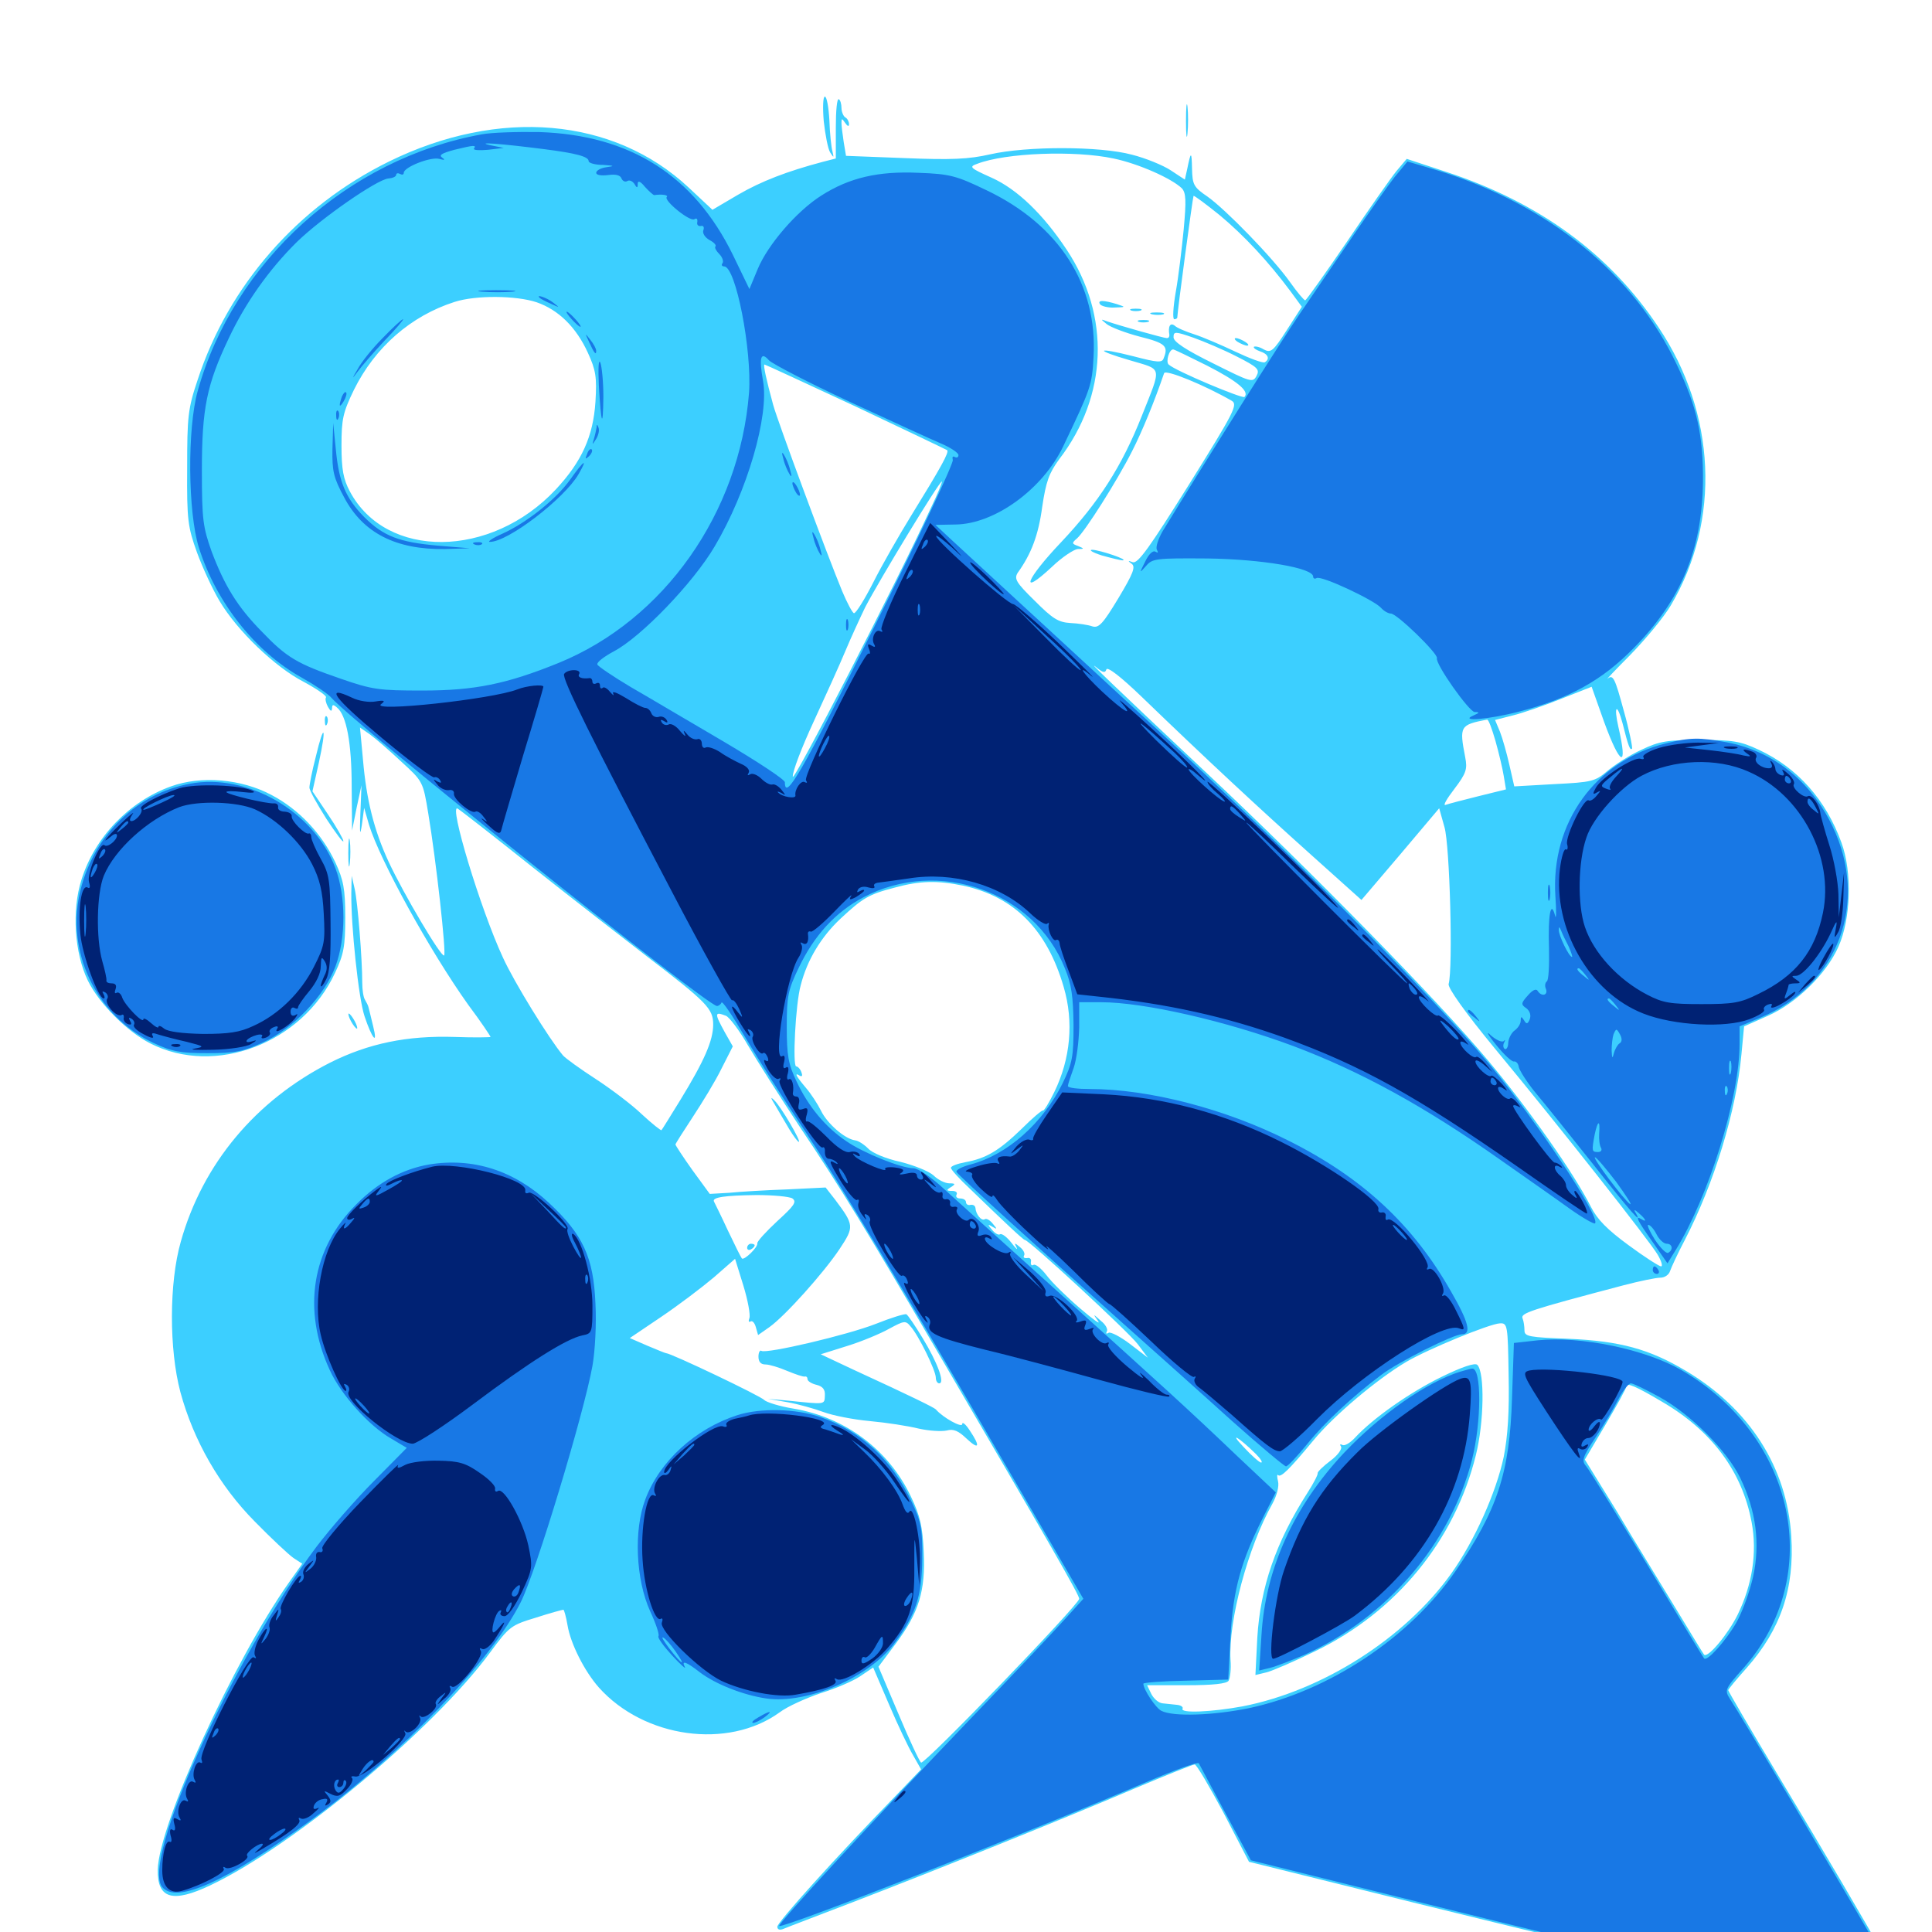 <svg xmlns="http://www.w3.org/2000/svg" viewBox="0 -1000 1000 1000">
	<path fill="#3ccfff" d="M426.367 -937.305C427.148 -930.273 428.516 -923.047 429.688 -921.094C431.641 -918.164 431.641 -918.164 430.859 -921.68C430.273 -923.828 429.492 -931.055 429.297 -937.695C428.906 -944.531 427.93 -950 426.953 -950C425.977 -950 425.781 -944.336 426.367 -937.305ZM432.617 -933.789V-917.969L425.781 -916.211C407.422 -911.328 394.141 -906.25 382.031 -899.219L368.75 -891.406L356.445 -902.93C317.578 -939.258 258.203 -944.336 201.367 -916.406C154.102 -893.164 118.359 -852.344 102.344 -803.516C97.266 -788.477 96.875 -784.375 96.875 -757.617C96.68 -730.664 97.266 -727.148 101.953 -714.062C104.883 -706.055 110.156 -694.727 113.672 -688.867C122.852 -673.438 142.383 -654.688 157.227 -647.07C164.062 -643.359 169.141 -639.844 168.75 -639.062C168.164 -638.281 168.75 -635.938 169.727 -634.18C171.094 -631.836 171.68 -631.445 171.875 -633.398C171.875 -635.352 172.461 -635.547 174.414 -633.789C179.297 -629.883 182.031 -615.625 182.031 -592.773L182.227 -570.117L184.57 -581.836L187.109 -593.555L186.523 -578.906C186.133 -568.555 186.328 -566.797 187.305 -573.047L188.477 -581.836L191.016 -573.047C196.68 -554.688 222.461 -507.812 242.383 -479.883C248.828 -471.289 253.906 -463.672 253.906 -463.281C253.906 -463.086 245.508 -462.891 235.352 -463.281C210.742 -464.062 190.82 -459.961 170.898 -450C132.422 -430.469 104.883 -397.656 93.555 -357.227C87.5 -335.938 87.5 -301.562 93.359 -279.492C100.195 -254.297 113.672 -230.859 131.836 -212.5C140.43 -203.711 149.414 -195.312 151.953 -193.555L156.445 -190.625L149.805 -181.25C120.898 -140.43 82.227 -55.664 81.641 -32.227C81.445 -17.188 89.258 -14.844 108.984 -24.219C151.758 -44.531 224.414 -104.883 253.711 -144.727C263.672 -158.203 264.453 -158.789 277.344 -162.695C284.57 -165.039 291.016 -166.797 291.602 -166.797C291.992 -166.797 292.969 -163.281 293.75 -158.789C295.312 -149.219 302.539 -134.961 309.961 -126.562C333.398 -100.391 376.758 -94.336 403.516 -113.672C407.617 -116.797 417.383 -121.094 424.805 -123.633C432.422 -125.977 441.602 -129.883 445.312 -132.422L451.953 -136.914L460.156 -117.773C464.648 -107.227 470.312 -95.312 472.656 -91.406L476.758 -84.18L462.5 -69.336C433.008 -39.062 402.344 -5.078 402.344 -2.734C402.344 -1.172 403.711 -0.781 405.859 -1.758C407.617 -2.539 423.633 -8.594 441.406 -15.43C484.57 -32.031 550.977 -58.789 587.109 -74.219C603.32 -81.055 617.383 -86.719 618.359 -86.719C619.336 -86.719 625.977 -75.391 633.398 -61.523L646.484 -36.328L733.984 -14.648C839.453 11.328 986.523 46.094 991.406 46.094C995.117 46.094 973.047 6.641 919.531 -82.422C905.859 -105.273 894.531 -124.609 894.531 -125.195C894.531 -125.586 898.828 -130.859 904.102 -136.719C921.68 -156.641 928.906 -177.734 927.148 -204.883C925 -240.43 905.469 -270.898 872.656 -290.43C853.711 -301.758 838.477 -305.859 812.109 -307.031C791.602 -307.812 789.062 -308.203 789.062 -311.328C789.062 -313.281 788.672 -316.211 788.086 -317.578C786.914 -320.312 791.602 -321.875 840.43 -334.766C848.633 -336.914 857.227 -338.672 859.375 -338.672C861.719 -338.672 863.867 -340.234 864.453 -342.188C865.039 -343.945 868.359 -351.172 872.07 -358.203C887.305 -387.695 898.633 -424.805 901.367 -454.297L902.734 -468.75L915.039 -474.219C929.688 -480.664 945.312 -495.898 951.562 -509.961C958.008 -524.414 958.789 -548.438 953.125 -563.867C945.117 -585.938 930.469 -602.539 910.352 -611.914C900.781 -616.406 896.875 -616.992 879.883 -616.992C862.891 -616.992 858.984 -616.406 849.609 -611.914C843.555 -609.18 835.742 -604.102 832.031 -600.977C825.586 -595.508 824.023 -595.117 804.492 -594.141L783.789 -592.969L781.25 -604.102C779.883 -610.156 777.734 -617.773 776.367 -621.289L773.828 -627.344L783.008 -629.688C787.891 -630.859 799.219 -634.766 808.008 -638.281L823.828 -644.531L830.273 -626.367C838.672 -603.32 842.773 -601.758 837.695 -623.633C835.156 -634.766 836.914 -636.523 839.844 -625.586C842.773 -613.867 843.75 -611.328 844.727 -612.5C845.117 -612.891 843.359 -621.875 840.43 -632.227C835.938 -648.828 834.961 -650.977 832.227 -648.828C830.664 -647.461 835.742 -652.93 843.75 -660.938C851.758 -669.141 861.328 -680.664 864.844 -686.719C890.82 -730.664 888.281 -786.133 858.398 -830.664C833.203 -868.555 796.68 -895.312 748.242 -911.133L728.125 -917.773L722.852 -911.523C720.117 -908.203 708.594 -891.797 697.266 -875C685.938 -858.398 676.172 -844.727 675.586 -844.531C675 -844.531 671.484 -848.633 667.773 -853.906C658.789 -866.602 634.375 -891.602 625 -898.242C617.773 -903.125 617.188 -904.492 616.992 -912.695C616.797 -921.875 616.406 -921.875 614.453 -912.305L613.281 -907.031L605.859 -911.914C601.953 -914.453 592.969 -918.164 585.938 -919.922C569.336 -924.414 531.445 -924.414 512.5 -920.117C501.367 -917.578 492.383 -917.188 468.359 -918.164L437.891 -919.336L436.719 -926.367C436.133 -930.273 435.547 -934.766 435.547 -936.328C435.547 -938.867 435.742 -938.867 437.5 -936.328C438.672 -934.57 439.453 -934.375 439.453 -935.742C439.453 -936.914 438.672 -938.672 437.5 -939.258C436.523 -939.844 435.547 -942.188 435.547 -944.141C435.547 -946.094 434.961 -948.242 434.18 -948.633C433.203 -949.219 432.617 -942.578 432.617 -933.789ZM576.367 -917.969C589.453 -915.234 606.445 -907.617 611.719 -902.539C613.867 -900.195 614.062 -896.289 612.695 -881.445C611.719 -871.289 609.961 -856.641 608.594 -849.023C607.227 -841.211 606.836 -834.766 607.812 -834.766C608.594 -834.766 609.375 -835.156 609.375 -835.742C609.375 -838.672 617.383 -898.047 617.773 -898.633C618.164 -898.828 624.219 -894.336 631.25 -888.672C643.945 -878.125 656.641 -864.453 667.969 -849.219L673.828 -841.211L666.016 -829.102C658.984 -818.164 657.812 -817.188 654.102 -819.141C651.953 -820.508 649.609 -820.898 649.023 -820.508C648.633 -819.922 650 -818.945 652.148 -818.164C656.445 -816.797 657.422 -814.258 654.688 -812.5C653.711 -811.914 646.875 -814.453 639.453 -817.969C632.031 -821.484 622.461 -825.586 618.164 -826.953C613.867 -828.32 609.18 -830.273 608.008 -831.445C605.664 -833.203 604.492 -831.055 605.273 -826.562C605.273 -825.586 604.883 -825 603.906 -825C602.344 -825 579.492 -831.445 573.242 -833.594C569.531 -834.961 569.531 -834.961 572.852 -832.227C574.805 -830.664 582.422 -827.734 589.844 -825.781C603.125 -822.461 604.883 -820.898 602.344 -814.648C601.562 -812.109 599.219 -812.305 586.523 -815.625C567.188 -820.508 566.211 -818.945 584.961 -813.477C601.953 -808.398 601.367 -810.938 591.016 -784.766C580.664 -758.594 568.75 -740.039 549.219 -719.336C530.859 -700 527.344 -690.625 544.531 -706.641C549.805 -711.719 555.859 -715.625 557.812 -715.82C561.328 -715.82 561.328 -716.016 558.008 -717.383C554.688 -718.555 554.688 -718.945 557.422 -721.289C561.523 -724.805 578.125 -750.977 585.938 -766.406C591.211 -776.758 597.461 -791.992 602.539 -806.836C603.32 -808.984 624.023 -800.391 637.5 -792.578C640.82 -790.625 639.062 -787.109 615.43 -749.219C595.117 -716.797 589.062 -708.203 586.328 -708.984C583.789 -709.961 583.594 -709.766 585.742 -708.203C587.891 -706.641 586.523 -703.125 578.906 -690.43C570.898 -677.148 568.75 -674.805 565.43 -675.781C563.281 -676.562 558.203 -677.344 553.906 -677.539C547.656 -677.93 544.727 -679.883 535.547 -689.062C525.977 -698.438 524.805 -700.391 526.758 -703.516C533.789 -713.281 537.5 -723.047 539.453 -737.695C541.406 -750.781 542.969 -755.078 548.242 -762.305C573.438 -795.117 574.805 -836.523 552.148 -870.703C539.844 -889.258 526.367 -902.148 513.281 -908.008C501.953 -913.086 501.367 -913.672 505.859 -915.234C520.508 -920.898 556.25 -922.266 576.367 -917.969ZM277.734 -843.555C289.062 -839.648 298.242 -830.664 304.297 -817.383C308.398 -808.398 308.984 -804.883 308.203 -791.992C307.031 -774.219 301.172 -761.133 287.695 -746.68C254.102 -710.742 199.805 -710.352 181.055 -745.703C177.734 -751.953 176.758 -757.031 176.758 -769.336C176.758 -783.203 177.539 -786.523 183.203 -798.242C194.141 -820.312 212.695 -836.523 235.352 -843.75C246.289 -847.266 267.188 -847.07 277.734 -843.555ZM640.234 -815.43C650.977 -809.961 652.148 -808.789 650.391 -805.469C648.438 -801.758 647.461 -802.148 627.93 -811.914C614.062 -818.75 607.422 -823.047 607.422 -825.391C607.422 -828.516 608.203 -828.516 617.773 -825.195C623.242 -823.242 633.398 -818.945 640.234 -815.43ZM624.805 -810.742C640.43 -802.734 646.875 -797.461 644.141 -794.531C642.969 -793.555 608.398 -808.008 604.883 -811.328C603.32 -812.695 605.078 -819.141 607.227 -819.141C607.812 -819.141 615.82 -815.234 624.805 -810.742ZM442.773 -789.648C468.359 -777.539 489.648 -767.383 490.234 -766.992C491.406 -766.016 487.109 -758.203 471.68 -733.203C465.43 -723.047 456.445 -707.422 451.953 -698.438C447.461 -689.648 442.969 -682.422 441.992 -682.617C441.211 -682.812 438.477 -687.891 435.938 -693.945C428.32 -712.305 402.539 -781.836 400.195 -790.43C396.68 -803.32 394.922 -811.328 395.703 -811.328C396.094 -811.328 417.188 -801.562 442.773 -789.648ZM481.641 -736.719C464.453 -699.023 410.352 -594.141 410.352 -598.047C410.156 -600.586 415.039 -613.281 421.094 -626.367C427.148 -639.453 434.57 -655.859 437.5 -662.891C440.43 -669.922 445.117 -680.078 447.852 -685.742C455.273 -700 486.133 -750.781 487.5 -750.781C487.891 -750.781 485.352 -744.336 481.641 -736.719ZM572.656 -653.516C573.242 -655.078 580.273 -649.609 591.016 -639.258C624.609 -606.836 651.758 -581.641 678.125 -558.008L704.688 -534.18L724.805 -557.812L744.922 -581.641L747.656 -571.875C750.391 -562.695 752.148 -499.023 749.805 -490.625C749.414 -488.672 758.008 -476.367 773.633 -457.422C807.617 -416.406 853.711 -357.812 858.008 -350.586C859.961 -347.266 860.742 -344.531 859.766 -344.531C858.789 -344.531 851.172 -349.414 842.969 -355.469C832.031 -363.477 826.758 -368.75 823.438 -375.391C814.648 -392.773 791.406 -425.781 770.312 -450.977C744.336 -482.031 679.102 -548.633 624.023 -600.391C578.516 -643.164 561.133 -659.766 567.578 -654.492C570.898 -651.758 572.07 -651.562 572.656 -653.516ZM774.023 -616.602C775.781 -610.352 777.734 -602.148 778.32 -598.438L779.492 -591.406L765.234 -587.891C757.422 -585.938 749.805 -583.984 748.242 -583.398C746.68 -582.812 748.828 -586.523 752.734 -591.602C758.984 -599.805 759.57 -601.953 758.398 -608.008C755.273 -624.219 755.664 -624.805 769.727 -627.539C770.508 -627.539 772.266 -622.656 774.023 -616.602ZM207.617 -605.859C218.945 -595.508 218.945 -595.508 221.68 -578.906C225.781 -554.297 231.055 -506.641 229.883 -505.469C228.516 -504.102 208.789 -537.5 201.172 -553.906C193.555 -570.312 189.648 -586.133 187.891 -606.641L186.328 -623.438L191.406 -619.922C194.141 -617.969 201.367 -611.719 207.617 -605.859ZM276.367 -550.586C296.875 -534.375 323.242 -513.867 334.961 -504.883C365.82 -481.25 369.141 -477.93 369.141 -469.727C369.141 -461.328 364.453 -450.781 352.148 -430.664C347.07 -422.461 342.773 -415.43 342.383 -415.039C342.188 -414.648 337.5 -418.359 332.227 -423.242C326.953 -428.32 316.016 -436.523 308.203 -441.602C300.391 -446.68 292.773 -452.148 291.406 -453.711C284.18 -462.305 266.016 -491.797 260.352 -504.297C248.633 -529.492 232.031 -584.57 236.914 -581.445C238.281 -580.664 256.055 -566.797 276.367 -550.586ZM498.438 -541.602C525 -535.938 541.992 -518.75 550.586 -489.062C555.859 -471.094 554.102 -451.953 545.703 -434.766C542.969 -429.102 540.234 -424.805 539.844 -425.195C539.453 -425.586 534.375 -421.289 528.711 -415.625C516.992 -404.297 510.352 -400.391 499.609 -398.438C495.508 -397.656 492.188 -396.484 492.188 -395.508C492.188 -394.727 496.289 -390.039 501.562 -385.156C520.117 -367.188 529.688 -358.203 530.469 -358.203C532.617 -358.203 583.984 -310.742 588.867 -304.297L594.141 -297.266L584.961 -304.297C579.883 -308.203 574.805 -310.742 573.828 -310.156C572.656 -309.375 572.266 -309.766 572.852 -310.742C573.633 -311.914 572.266 -314.453 569.727 -316.406C565.625 -320.117 565.625 -320.117 568.359 -316.211C569.922 -314.062 565.82 -316.992 558.984 -322.852C552.148 -328.711 544.336 -336.328 541.602 -340.039C538.867 -343.555 535.938 -345.898 534.961 -345.312C533.984 -344.727 533.398 -345.312 533.594 -346.875C533.984 -348.242 533.008 -349.219 531.641 -348.828C530.078 -348.633 529.492 -349.219 530.078 -350.195C530.664 -351.172 529.688 -353.125 527.93 -354.492C525.195 -356.836 524.805 -356.836 526.172 -354.297C526.953 -352.734 525.781 -353.711 523.438 -356.836C521.094 -359.766 518.555 -361.719 517.578 -361.133C516.797 -360.547 514.844 -361.719 513.477 -363.477C511.133 -366.211 511.133 -366.602 513.672 -365.039C516.211 -363.477 516.211 -363.867 513.867 -366.602C512.5 -368.359 510.547 -369.531 509.766 -368.945C508.008 -367.773 505.078 -371.484 504.883 -374.805C504.688 -375.977 503.711 -376.562 502.344 -376.367C500.977 -375.977 500 -376.758 500 -377.734C500 -378.906 498.633 -379.688 496.875 -379.688C495.312 -379.688 494.531 -380.664 495.117 -381.641C495.703 -382.812 494.727 -383.594 492.773 -383.594C489.844 -383.594 489.648 -383.984 492.188 -385.547C494.727 -387.109 494.531 -387.5 491.406 -387.5C489.258 -387.5 485.547 -389.258 483.203 -391.602C480.859 -393.75 473.047 -396.875 466.016 -398.633C458.594 -400.195 451.367 -403.32 449.414 -405.469C447.266 -407.617 444.336 -409.57 442.578 -409.766C437.109 -410.547 428.125 -418.555 425 -425C423.242 -428.516 419.727 -433.984 416.992 -437.109C411.914 -443.164 410.938 -445.117 414.062 -443.164C415.234 -442.578 415.43 -443.359 414.844 -444.922C414.258 -446.68 412.891 -448.047 412.109 -448.047C410.156 -448.047 411.719 -480.273 414.453 -490.039C417.773 -503.125 425 -515.039 434.961 -524.414C446.484 -535.156 449.609 -537.109 463.281 -540.625C476.172 -544.141 485.156 -544.336 498.438 -541.602ZM375.781 -474.219C377.539 -473.438 382.617 -466.797 387.109 -458.984C391.602 -451.367 403.711 -432.227 414.062 -416.602C434.57 -386.133 450 -360.742 483.398 -303.516C546.094 -196.289 558.594 -174.414 558.594 -172.461C558.594 -169.531 478.516 -86.523 476.758 -87.695C475.977 -88.086 470.703 -99.414 465.039 -112.891L454.688 -137.305L463.477 -149.023C475.586 -165.234 479.102 -176.562 478.125 -196.68C477.539 -209.57 476.367 -215.234 471.484 -225.391C459.961 -249.609 437.5 -266.406 410.742 -270.898C403.516 -272.07 396.68 -274.219 395.508 -275.391C393.945 -277.344 347.266 -299.609 344.727 -299.609C344.336 -299.609 340.039 -301.367 334.961 -303.516L325.977 -307.422L342.188 -318.359C351.172 -324.414 363.281 -333.594 369.531 -338.867L380.469 -348.438L384.766 -334.57C387.109 -326.953 388.477 -319.336 387.891 -317.773C387.305 -316.211 387.5 -315.43 388.477 -316.016C389.453 -316.602 390.625 -315.234 391.211 -313.086L392.383 -308.984L398.242 -313.086C406.445 -318.945 426.367 -341.211 434.57 -353.516C442.188 -365.039 442.188 -365.82 432.227 -379.102L427.344 -385.352L407.617 -384.375C396.68 -383.984 383.203 -383.203 377.539 -382.617L367.383 -382.031L358.398 -394.336C353.516 -401.172 349.609 -407.227 349.609 -407.617C349.609 -408.008 353.711 -414.453 358.594 -421.875C363.477 -429.297 370.312 -440.43 373.438 -446.875L379.297 -458.398L375.195 -465.625C369.727 -475.586 369.727 -476.562 375.781 -474.219ZM410.156 -379.688C412.5 -377.93 411.133 -375.977 402.344 -367.969C396.484 -362.5 391.797 -357.422 391.992 -356.445C392.383 -354.492 385.156 -347.461 383.984 -348.633C383.594 -349.023 380.273 -355.664 376.758 -363.086C373.242 -370.703 369.922 -377.344 369.531 -378.125C368.555 -380.273 375 -381.25 391.602 -381.445C400.195 -381.445 408.594 -380.664 410.156 -379.688ZM780.859 -288.281C781.25 -269.336 780.469 -256.836 778.32 -245.898C774.414 -227.539 763.281 -202.539 751.172 -185.547C727.148 -151.953 684.375 -124.805 643.164 -116.797C627.344 -113.867 610.547 -113.086 612.109 -115.625C612.5 -116.406 611.328 -117.383 609.18 -117.578C607.227 -117.773 603.711 -118.164 601.758 -118.359C599.609 -118.555 597.07 -120.898 595.898 -123.242L593.75 -127.734H614.258C627.93 -127.734 634.961 -128.516 635.938 -130.078C636.719 -131.445 637.305 -136.133 636.914 -140.82C635.742 -160.938 645.898 -199.219 658.594 -221.68C660.938 -225.977 662.109 -230.664 661.523 -233.203C660.938 -235.547 660.938 -237.109 661.523 -236.523C662.891 -234.961 667.383 -239.453 679.688 -254.297C690.234 -267.188 712.695 -286.133 727.93 -295.117C739.258 -301.758 771.094 -314.844 776.367 -315.039C780.273 -315.234 780.469 -314.062 780.859 -288.281ZM860.352 -274.414C886.133 -259.375 901.758 -238.281 906.641 -212.109C909.57 -196.484 907.031 -179.883 899.414 -164.258C894.531 -154.297 883.984 -141.602 882.031 -143.555C881.641 -143.945 875 -154.883 867.188 -167.773C859.375 -180.664 845.508 -203.125 836.719 -217.969L820.312 -244.531L831.055 -262.695C836.914 -272.656 841.797 -281.445 841.797 -282.422C841.797 -284.57 846.875 -282.422 860.352 -274.414ZM650 -247.461C652.539 -244.922 653.711 -242.969 652.734 -242.969C651.953 -242.969 647.656 -246.68 643.555 -251.172C635.938 -259.18 641.016 -256.25 650 -247.461ZM569.336 -842.578C569.922 -841.602 573.438 -840.625 576.758 -840.82C582.812 -841.016 582.812 -841.016 578.125 -842.578C571.094 -844.727 567.969 -844.727 569.336 -842.578ZM585.547 -839.258C584.18 -839.844 585.156 -840.234 587.891 -840.234C590.625 -840.234 591.602 -839.844 590.43 -839.258C589.062 -838.867 586.719 -838.867 585.547 -839.258ZM596.289 -837.305C594.336 -837.891 595.508 -838.281 598.633 -838.281C601.953 -838.281 603.32 -837.891 602.148 -837.305C600.781 -836.914 598.047 -836.914 596.289 -837.305ZM589.453 -833.398C588.086 -833.984 589.062 -834.375 591.797 -834.375C594.531 -834.375 595.508 -833.984 594.336 -833.398C592.969 -833.008 590.625 -833.008 589.453 -833.398ZM640.625 -823.047C642.188 -822.07 644.531 -821.094 645.508 -821.094C646.68 -821.094 646.094 -822.07 644.531 -823.047C642.969 -824.023 640.82 -825 639.648 -825C638.672 -825 639.062 -824.023 640.625 -823.047ZM570.312 -712.5C575.195 -711.133 580.078 -709.961 581.055 -709.961C584.57 -710.156 569.531 -715.234 565.43 -715.43C563.281 -715.43 565.43 -714.062 570.312 -712.5ZM401.367 -427.734C403.125 -424.609 406.445 -419.141 408.594 -415.43C410.742 -411.914 412.891 -408.984 413.477 -408.984C414.844 -408.984 404.297 -427.148 400.781 -430.469C398.633 -432.617 398.828 -431.836 401.367 -427.734ZM453.516 -314.844C438.672 -308.984 396.875 -299.219 394.141 -300.781C393.359 -301.367 392.578 -300 392.578 -297.852C392.578 -295.117 393.75 -293.75 396.289 -293.75C398.242 -293.75 403.32 -292.188 407.422 -290.43C411.719 -288.672 415.625 -287.305 416.602 -287.5C417.383 -287.695 417.969 -287.109 417.969 -286.133C417.969 -285.156 420.117 -283.789 422.656 -283.203C425.781 -282.422 427.148 -280.859 426.953 -277.734C426.758 -272.852 427.344 -273.047 408.203 -275L397.461 -275.977L407.617 -274.219C413.086 -273.242 421.484 -270.898 426.172 -269.141C430.859 -267.383 441.602 -265.234 450.195 -264.453C458.789 -263.672 470.117 -261.914 475.586 -260.547C480.859 -259.375 487.305 -258.984 490.039 -259.57C493.555 -260.547 496.094 -259.375 500.195 -255.469C506.836 -249.219 507.617 -251.172 501.953 -259.57C499.805 -262.891 498.047 -264.258 498.047 -262.891C498.047 -260.742 488.086 -266.211 484.375 -270.508C483.398 -271.484 472.852 -276.758 441.406 -291.211L424.805 -299.023L438.477 -303.32C446.094 -305.664 455.859 -309.766 460.352 -312.305C467.969 -316.406 468.75 -316.602 471.289 -313.477C475.391 -308.984 484.375 -290.625 484.375 -286.914C484.375 -285.352 485.156 -283.984 486.133 -283.984C489.258 -283.984 485.156 -294.922 477.539 -307.422C473.633 -313.867 469.922 -319.336 469.141 -319.727C468.359 -320.117 461.328 -317.969 453.516 -314.844ZM386.719 -354.102C386.719 -355.273 387.695 -356.25 388.672 -356.25C389.844 -356.25 390.625 -355.859 390.625 -355.469C390.625 -354.883 389.844 -353.906 388.672 -353.32C387.695 -352.734 386.719 -353.125 386.719 -354.102ZM746.094 -287.305C729.688 -279.297 710.547 -265.82 701.367 -255.859C698.828 -253.125 695.898 -251.367 694.727 -252.148C693.555 -252.734 693.359 -252.344 694.141 -251.172C694.727 -250 692.383 -246.68 688.672 -243.945C684.766 -241.016 681.836 -238.086 682.031 -237.5C682.227 -236.719 679.883 -232.227 676.758 -227.344C660.352 -201.758 652.344 -178.32 650.781 -152.344L649.805 -133.008L655.469 -134.375C658.594 -135.156 669.922 -140.039 680.664 -145.312C722.656 -165.625 752.93 -202.539 763.867 -246.68C768.164 -263.672 768.555 -289.648 764.648 -293.555C763.477 -294.727 756.836 -292.578 746.094 -287.305ZM613.867 -937.305C613.867 -929.883 614.258 -926.953 614.648 -931.055C615.039 -934.961 615.039 -941.211 614.648 -944.727C614.258 -948.047 613.867 -944.922 613.867 -937.305ZM168.164 -626.562C168.164 -624.414 168.75 -623.828 169.336 -625.391C169.922 -626.758 169.727 -628.516 169.141 -629.102C168.555 -629.883 167.969 -628.711 168.164 -626.562ZM163.477 -608.398C161.523 -600.977 160.156 -593.75 160.156 -592.383C160.156 -590.82 164.258 -583.594 168.945 -576.172C173.828 -568.75 177.734 -563.477 177.734 -564.648C177.734 -565.625 174.219 -571.875 169.727 -578.516L161.719 -590.43L165.039 -605.273C169.141 -624.023 167.773 -626.562 163.477 -608.398ZM88.477 -592.969C66.797 -585.156 49.023 -566.602 42.188 -544.727C37.109 -528.906 38.477 -506.836 45.508 -492.383C51.367 -480.469 65.625 -466.211 77.734 -459.961C111.328 -442.773 156.445 -459.961 173.438 -496.484C177.93 -506.055 178.711 -510.156 178.711 -525.195C178.711 -540.039 177.734 -544.531 173.633 -553.516C166.602 -568.555 154.688 -581.055 140.625 -588.477C125 -596.875 104.102 -598.633 88.477 -592.969ZM180.273 -558.398C180.273 -551.953 180.664 -549.609 181.055 -553.125C181.445 -556.641 181.445 -561.914 181.055 -564.844C180.664 -567.773 180.273 -564.844 180.273 -558.398ZM181.836 -537.891C181.641 -520.898 185.547 -483.398 188.672 -474.023C192.578 -462.305 195.703 -458.594 193.164 -468.75C192.188 -473.047 191.016 -477.344 190.82 -478.32C190.625 -479.492 189.648 -481.25 188.867 -482.617C188.086 -483.789 187.5 -487.695 187.5 -491.406C187.5 -503.711 185.156 -533.008 183.594 -539.844L182.031 -546.68ZM181.641 -471.484C182.812 -469.336 184.18 -467.578 184.766 -467.578C185.156 -467.578 184.766 -469.336 183.594 -471.484C182.422 -473.633 181.055 -475.391 180.469 -475.391C180.078 -475.391 180.469 -473.633 181.641 -471.484Z"/>
	<path fill="#1878e5" d="M249.414 -930.469C180.078 -917.969 120.898 -864.453 102.344 -797.656C96.875 -778.125 97.266 -734.766 102.93 -716.602C111.914 -688.086 132.031 -662.695 156.25 -649.219C162.891 -645.508 169.922 -640.82 171.68 -638.672C183.398 -625.391 366.016 -479.297 371.094 -479.297C371.875 -479.297 373.047 -480.078 373.438 -481.055C373.828 -482.227 379.297 -474.023 385.742 -463.086C392.188 -452.148 405.664 -430.859 415.82 -415.82C434.57 -387.695 463.672 -339.453 525.195 -233.594L560.742 -172.461L551.367 -162.109C546.289 -156.445 524.023 -132.812 501.953 -109.961C452.344 -58.203 402.344 -4.102 403.32 -3.125C404.883 -1.562 530.664 -50.781 592.773 -77.344C607.812 -83.789 620.312 -88.281 620.508 -87.305C620.898 -86.523 627.148 -74.805 634.375 -61.328L647.461 -37.109L723.633 -18.164C865.82 17.188 984.766 44.727 989.453 43.75C991.211 43.359 984.57 30.273 970.117 5.078C948.242 -32.617 901.562 -111.328 895.508 -120.508C892.578 -125.195 892.578 -125.586 902.539 -136.719C944.531 -184.375 929.492 -256.445 870.312 -290.82C851.758 -301.562 818.164 -308.594 795.898 -306.25L783.594 -304.883L782.617 -276.367C781.445 -237.5 775 -218.359 753.32 -186.719C729.688 -152.344 687.695 -124.609 646.289 -115.82C627.93 -112.109 607.422 -111.328 601.172 -114.453C598.242 -115.82 591.797 -125.586 591.797 -128.516C591.797 -129.102 601.758 -129.883 613.867 -130.078L635.742 -130.664L636.914 -153.125C638.281 -177.344 642.383 -192.188 654.102 -215.234L660.352 -227.539L640.234 -246.484C614.453 -271.094 602.344 -282.031 546.875 -332.031C521.68 -354.688 495.508 -378.32 488.867 -384.375C482.422 -390.43 475.195 -395.312 472.852 -395.312C466.602 -395.312 447.07 -403.125 438.281 -409.18C427.148 -416.602 418.359 -427.344 412.305 -440.234C408.008 -449.219 407.227 -453.711 407.227 -468.555C407.227 -484.18 407.812 -487.5 413.477 -499.219C421.289 -515.625 432.422 -527.93 446.875 -535.547C485.547 -556.055 535.352 -538.672 551.172 -498.828C554.688 -490.43 555.469 -483.984 555.664 -469.531C555.664 -452.93 555.078 -449.805 550 -439.258C539.648 -418.555 521.484 -402.344 502.344 -397.266C497.852 -396.094 494.531 -394.336 495.117 -393.359C496.289 -391.406 534.57 -356.641 581.25 -315.039C597.461 -300.586 622.656 -278.125 637.305 -264.844C651.953 -251.758 664.844 -241.016 665.625 -241.016C666.602 -241.016 671.484 -246.289 676.758 -252.734C685.547 -263.672 700 -277.148 714.844 -288.281C723.438 -294.922 752.344 -309.375 756.641 -309.375C761.719 -309.375 760.352 -315.43 750.977 -331.641C731.445 -366.016 705.273 -390.43 666.992 -409.57C634.57 -425.977 594.727 -436.328 564.062 -436.328C557.812 -436.328 552.734 -436.914 552.734 -437.891C552.734 -438.672 554.102 -442.773 555.664 -447.07C557.227 -451.367 558.398 -460.742 558.594 -468.164V-481.25H569.922C592.188 -481.25 634.766 -471.484 669.336 -458.594C704.102 -445.508 737.109 -427.539 776.953 -399.414C790.039 -390.234 806.25 -378.906 812.695 -374.219C819.336 -369.531 825.195 -366.211 825.586 -366.797C828.711 -369.727 794.531 -420.898 770.703 -449.414C739.648 -486.328 664.648 -561.719 597.656 -623.633C542.578 -674.414 500.781 -712.891 492.578 -720.508L484.18 -728.32L494.531 -728.516C514.844 -728.711 539.844 -746.875 550.391 -769.141C564.648 -799.023 565.234 -800.586 566.016 -815.234C568.164 -852.539 548.242 -883.594 510.547 -901.562C495.117 -908.984 491.797 -909.961 475.586 -910.547C454.492 -911.523 439.648 -908.008 425.195 -898.828C412.5 -890.82 397.461 -873.438 392.188 -860.742L387.891 -850.391L379.297 -868.164C359.18 -909.18 326.172 -930.078 279.297 -931.641C267.969 -931.836 254.492 -931.445 249.414 -930.469ZM281.25 -922.852C298.242 -920.703 304.688 -918.945 304.688 -916.602C304.688 -915.625 308.008 -914.648 312.109 -914.648C317.969 -914.258 318.359 -914.062 314.062 -913.477C310.938 -913.086 308.594 -911.719 308.594 -910.547C308.594 -909.375 311.133 -908.984 314.648 -909.375C318.555 -909.961 321.094 -909.375 321.68 -907.617C322.266 -906.25 323.633 -905.664 324.609 -906.25C325.781 -907.031 327.344 -906.25 328.32 -904.883C329.688 -902.539 330.078 -902.539 330.078 -904.883C330.078 -906.641 331.445 -906.25 333.789 -903.32C335.938 -900.977 338.086 -899.023 338.672 -899.023C342.773 -899.609 346.094 -899.023 345.117 -898.047C343.359 -896.289 357.031 -885.156 359.375 -886.523C360.547 -887.305 361.133 -886.719 360.938 -885.156C360.547 -883.789 361.328 -882.812 362.695 -883.008C364.062 -883.398 364.648 -882.422 364.062 -880.859C363.477 -879.297 364.844 -877.148 367.188 -875.781C369.531 -874.609 370.898 -873.047 370.312 -872.461C369.727 -871.875 370.703 -870.117 372.266 -868.555C373.828 -866.992 374.609 -864.844 374.023 -863.867C373.242 -862.891 373.633 -862.109 374.805 -862.109C380.859 -862.109 389.258 -818.75 387.695 -796.68C382.812 -734.57 343.75 -679.102 289.062 -656.836C262.109 -645.898 245.508 -642.578 218.75 -642.578C196.289 -642.578 192.773 -642.969 175.977 -648.828C153.906 -656.445 148.438 -659.57 135.547 -673.047C122.852 -685.938 116.211 -696.875 109.57 -714.453C105.078 -727.148 104.492 -730.859 104.492 -756.641C104.492 -788.672 107.031 -800.977 118.359 -824.805C126.953 -843.164 139.258 -860.547 153.711 -874.805C166.602 -887.305 195.117 -907.031 200.977 -907.617C203.32 -907.812 205.078 -908.594 205.078 -909.57C205.078 -910.352 206.055 -910.547 207.031 -909.961C208.203 -909.375 208.984 -909.57 208.984 -910.547C208.984 -913.477 222.852 -918.945 227.344 -917.773C230.078 -916.992 230.664 -917.188 228.906 -918.359C226.953 -919.727 228.711 -920.703 235.156 -922.461C245.508 -925 246.68 -925 245.312 -923.047C244.922 -922.266 248.047 -922.07 252.539 -922.461L260.742 -923.438L253.906 -924.805C245.117 -926.758 259.766 -925.586 281.25 -922.852ZM277.93 -925.195C279.102 -925.781 278.125 -926.172 275.391 -926.172C272.656 -926.172 271.68 -925.781 273.047 -925.195C274.219 -924.805 276.562 -924.805 277.93 -925.195ZM295.703 -925C294.727 -926.562 285.156 -927.344 285.156 -925.781C285.156 -925.391 287.695 -924.609 290.82 -924.219C294.141 -923.828 296.289 -924.023 295.703 -925ZM162.109 -886.719C162.109 -888.281 160.547 -887.305 158.008 -884.18C155.469 -881.055 155.664 -880.859 158.789 -883.398C160.547 -884.766 162.109 -886.328 162.109 -886.719ZM439.453 -792.188C460.547 -782.422 481.836 -772.656 486.914 -770.508C491.992 -768.359 496.094 -765.625 496.094 -764.453C496.094 -763.281 495.312 -762.891 494.141 -763.477C493.164 -764.062 492.773 -763.477 493.164 -761.914C493.75 -760.547 475.391 -721.289 452.148 -674.805C415.234 -600.586 406.25 -584.961 406.25 -595.117C406.25 -596.484 391.992 -605.859 374.805 -616.016C357.422 -626.172 335.742 -639.062 326.562 -644.336C317.383 -649.805 309.57 -655.078 309.18 -656.055C308.789 -657.227 312.695 -660.156 317.773 -662.891C331.836 -670.312 358.789 -698.242 369.922 -717.188C386.719 -745.508 398.242 -784.961 394.922 -802.93C392.773 -815.039 393.75 -818.359 398.047 -813.477C400 -811.523 418.555 -801.953 439.453 -792.188ZM859.18 -276.758C875.391 -267.773 893.945 -249.023 900.781 -234.961C908.984 -217.969 911.133 -200.977 907.422 -183.984C905.664 -176.172 901.758 -165.43 898.633 -159.961C893.164 -150.586 883.594 -139.844 882.031 -141.602C881.641 -141.992 868.359 -163.867 852.539 -190.234C836.523 -216.602 822.461 -239.453 820.898 -241.211C818.555 -243.945 819.141 -245.898 825.781 -255.859C830.078 -262.305 835.352 -271.094 837.695 -275.781C840.039 -280.273 842.969 -283.984 844.141 -283.984C845.312 -283.984 852.148 -280.664 859.18 -276.758ZM249.609 -849.023C244.922 -849.414 248.242 -849.805 256.836 -849.805C265.43 -849.805 269.141 -849.414 265.234 -849.023C261.133 -848.633 254.102 -848.633 249.609 -849.023ZM279.492 -845.703C279.883 -845.312 282.422 -843.945 285.156 -842.773C289.844 -840.625 289.844 -840.625 286.328 -843.359C283.203 -845.898 276.758 -848.047 279.492 -845.703ZM295.898 -834.766C297.852 -832.617 299.805 -830.859 300.391 -830.859C300.977 -830.859 299.805 -832.617 297.852 -834.766C295.898 -836.914 293.945 -838.672 293.359 -838.672C292.773 -838.672 293.945 -836.914 295.898 -834.766ZM198.242 -825.195C192.969 -819.922 187.109 -812.695 185.156 -808.984C182.031 -803.711 182.031 -803.516 184.961 -807.422C186.914 -810.156 193.164 -817.383 199.023 -823.633C204.883 -829.688 209.18 -834.766 208.594 -834.766C208.008 -834.766 203.32 -830.469 198.242 -825.195ZM304.883 -823.047C307.617 -816.992 308.594 -816.016 308.594 -818.359C308.594 -819.531 307.227 -822.07 305.469 -824.219C302.734 -827.734 302.734 -827.734 304.883 -823.047ZM309.961 -800.586C311.133 -780.273 312.109 -777.344 312.305 -794.727C312.305 -802.344 311.523 -810.156 310.742 -812.305C309.766 -814.453 309.57 -809.18 309.961 -800.586ZM176.953 -794.727C175.195 -789.648 175.586 -788.477 177.93 -792.383C179.102 -794.336 179.688 -796.484 179.102 -796.875C178.711 -797.461 177.734 -796.484 176.953 -794.727ZM174.023 -784.766C174.023 -782.617 174.609 -782.031 175.195 -783.594C175.781 -784.961 175.586 -786.719 175 -787.305C174.414 -788.086 173.828 -786.914 174.023 -784.766ZM172.07 -767.578C171.875 -756.055 172.656 -752.734 178.125 -742.578C187.891 -724.023 205.078 -715.43 230.273 -715.82L243.164 -716.211L226.562 -717.578C206.641 -719.336 198.438 -722.461 188.477 -732.422C178.906 -742.188 175.391 -750.586 173.828 -767.383L172.461 -781.055ZM308.789 -778.711C308.594 -777.539 308.008 -774.805 307.422 -772.852C306.445 -769.531 306.445 -769.531 308.594 -772.852C309.766 -774.805 310.352 -777.344 309.766 -778.711C309.18 -780.469 308.789 -780.469 308.789 -778.711ZM303.906 -765.039C302.734 -762.305 302.93 -762.109 304.883 -763.867C306.25 -765.234 306.836 -766.797 306.25 -767.383C305.664 -767.969 304.492 -766.992 303.906 -765.039ZM295.117 -751.758C287.891 -741.602 272.461 -729.297 259.766 -723.633C254.883 -721.484 252.148 -719.531 253.516 -719.531C262.695 -719.336 291.992 -741.797 299.414 -754.492C304.492 -763.281 302.344 -761.914 295.117 -751.758ZM245.703 -718.164C244.141 -718.75 244.727 -719.336 246.875 -719.336C249.023 -719.531 250.195 -718.945 249.414 -718.359C248.828 -717.773 247.07 -717.578 245.703 -718.164ZM405.469 -762.5C406.055 -759.766 407.617 -756.25 408.594 -754.688C409.766 -752.734 409.961 -753.32 408.984 -756.641C408.398 -759.375 406.836 -762.891 405.859 -764.453C404.688 -766.406 404.492 -765.82 405.469 -762.5ZM410.156 -749.805C410.156 -748.828 411.133 -746.484 412.109 -744.922C413.086 -743.359 414.062 -742.969 414.062 -743.945C414.062 -745.117 413.086 -747.266 412.109 -748.828C411.133 -750.391 410.156 -750.977 410.156 -749.805ZM421.094 -721.484C421.68 -718.75 423.242 -715.234 424.219 -713.672C425.391 -711.719 425.586 -712.305 424.609 -715.625C424.023 -718.359 422.461 -721.875 421.484 -723.438C420.312 -725.391 420.117 -724.805 421.094 -721.484ZM437.891 -676.562C437.891 -673.828 438.281 -672.852 438.867 -674.219C439.258 -675.391 439.258 -677.734 438.867 -679.102C438.281 -680.273 437.891 -679.297 437.891 -676.562ZM721.875 -908.398C718.359 -903.906 708.594 -890.039 700.195 -877.734C691.797 -865.43 679.492 -847.461 672.852 -837.695C663.086 -823.438 623.828 -761.133 601.758 -725C599.414 -720.898 598.047 -716.602 598.828 -715.43C599.609 -713.867 599.414 -713.672 598.047 -714.453C596.68 -715.234 594.531 -713.086 592.773 -709.375C589.648 -703.125 589.648 -703.125 593.164 -707.031C596.484 -710.938 598.242 -711.133 625 -710.938C653.125 -710.547 679.688 -706.055 679.688 -701.562C679.688 -700.586 680.469 -700.195 681.445 -700.781C683.789 -702.344 711.523 -689.258 714.844 -685.352C716.211 -683.789 718.555 -682.422 719.922 -682.422C723.047 -682.422 744.336 -661.719 743.75 -659.375C742.773 -656.445 760.352 -631.641 763.281 -631.445C766.016 -631.445 765.82 -631.055 762.695 -629.688C754.883 -626.367 770.312 -627.539 786.133 -631.641C811.914 -638.281 829.102 -647.656 845.703 -664.648C870.312 -689.648 881.055 -715.82 881.445 -750.781C881.641 -774.609 878.32 -789.648 867.969 -811.133C845.898 -858.008 801.562 -894.141 744.336 -911.719L728.516 -916.406ZM862.305 -615.234C825.781 -606.25 802.539 -574.219 805.078 -535.938C805.664 -527.93 805.469 -523.438 804.883 -526.172C802.734 -534.375 801.172 -526.758 801.758 -508.984C801.953 -500.195 801.562 -492.383 800.586 -491.992C799.805 -491.406 799.414 -489.648 800.195 -488.086C801.367 -484.766 797.852 -483.984 795.898 -487.109C795.117 -488.477 793.164 -487.5 790.82 -484.766C787.305 -480.859 787.109 -480.078 790.039 -478.125C791.797 -476.758 792.578 -474.609 791.797 -472.461C790.82 -469.922 790.039 -469.727 788.867 -471.875C787.5 -474.023 787.109 -474.023 787.109 -471.68C787.109 -470.117 785.742 -467.969 784.18 -466.797C782.422 -465.625 780.859 -462.695 780.664 -460.352C780.664 -458.008 779.688 -456.641 778.906 -457.031C777.93 -457.617 777.93 -459.18 778.516 -460.352C779.297 -461.719 779.102 -462.109 778.32 -461.133C777.344 -460.352 774.414 -461.719 771.68 -464.062C768.945 -466.797 769.922 -464.648 774.219 -459.375C778.32 -454.297 782.422 -450.391 783.594 -450.586C784.766 -450.781 785.938 -449.414 786.133 -447.656C786.523 -445.898 790.234 -440.039 794.336 -434.961C798.633 -429.883 812.109 -413.086 824.219 -397.852C843.945 -372.852 850.781 -365.039 846.484 -372.461C845.508 -374.023 846.094 -374.023 848.242 -372.07C851.758 -369.141 852.734 -366.992 849.609 -368.945C846.094 -371.094 847.461 -368.359 855.469 -357.031L863.086 -346.094L867.188 -352.734C884.375 -380.469 900.391 -431.836 900.391 -459.57V-468.75L911.133 -473.242C951.367 -490.039 967.578 -532.617 948.438 -572.461C937.109 -595.898 917.578 -611.328 893.555 -615.82C879.688 -618.359 874.805 -618.359 862.305 -615.234ZM811.914 -510.156C813.281 -507.031 814.062 -504.688 813.672 -504.688C812.109 -504.688 806.641 -516.016 806.836 -518.75C806.836 -520.508 807.227 -520.312 808.008 -518.359C808.594 -516.797 810.352 -513.086 811.914 -510.156ZM820.508 -495.508C823.047 -492.383 822.852 -492.188 819.922 -494.727C816.602 -497.266 815.625 -498.828 817.188 -498.828C817.578 -498.828 819.141 -497.266 820.508 -495.508ZM836.133 -479.883C838.672 -476.758 838.477 -476.562 835.547 -479.102C832.227 -481.641 831.25 -483.203 832.812 -483.203C833.203 -483.203 834.766 -481.641 836.133 -479.883ZM838.281 -459.961C837.305 -459.375 835.938 -457.031 835.352 -454.883C834.57 -451.758 834.375 -452.148 834.18 -456.25C834.18 -458.984 834.57 -462.891 835.156 -464.648C836.523 -467.773 836.719 -467.773 838.477 -464.648C839.648 -462.5 839.648 -460.742 838.281 -459.961ZM895.898 -444.727C895.312 -442.773 894.922 -443.945 894.922 -447.07C894.922 -450.391 895.312 -451.758 895.898 -450.586C896.289 -449.219 896.289 -446.484 895.898 -444.727ZM893.945 -433.984C893.359 -432.422 892.773 -433.008 892.773 -435.156C892.578 -437.305 893.164 -438.477 893.75 -437.695C894.336 -437.109 894.531 -435.352 893.945 -433.984ZM827.734 -413.281C827.539 -410.352 827.93 -407.031 828.711 -405.859C829.297 -404.688 828.711 -403.711 827.148 -403.711C823.828 -403.711 823.828 -404.297 825.391 -412.695C826.953 -420.117 828.32 -420.703 827.734 -413.281ZM836.523 -388.281C841.602 -381.25 844.922 -376.172 843.75 -376.758C840.82 -378.516 823.828 -401.172 825.586 -400.977C826.367 -400.977 831.25 -395.117 836.523 -388.281ZM857.422 -361.133C858.789 -358.398 861.133 -356.25 862.695 -356.25C865.625 -356.25 866.211 -353.125 863.477 -351.562C862.5 -350.977 859.57 -353.906 856.641 -358.203C853.906 -362.5 852.344 -366.016 853.125 -366.016C854.102 -366.016 856.055 -363.867 857.422 -361.133ZM98.242 -594.336C70.898 -589.258 49.023 -568.164 41.797 -539.844C33.594 -507.812 49.609 -474.219 79.492 -460.156C89.062 -455.664 93.359 -454.883 107.422 -454.883C121.68 -454.883 125.781 -455.664 136.328 -460.547C151.953 -467.773 167.969 -484.57 173.633 -499.805C179.102 -514.453 179.102 -535.938 173.633 -550.586C162.695 -579.883 128.125 -600 98.242 -594.336ZM801.172 -537.891C801.172 -534.18 801.562 -532.617 802.148 -534.57C802.539 -536.328 802.539 -539.453 802.148 -541.406C801.562 -543.164 801.172 -541.602 801.172 -537.891ZM759.766 -476.562C759.766 -476.172 761.328 -474.609 763.281 -473.242C766.211 -470.703 766.406 -470.898 763.867 -474.023C761.328 -477.148 759.766 -478.125 759.766 -476.562ZM222.07 -397.266C208.398 -394.922 195.508 -387.891 184.57 -376.758C161.328 -353.711 156.25 -322.07 170.703 -290.82C176.367 -278.32 190.82 -262.109 202.344 -255.469L210.547 -250.586L193.75 -233.594C184.375 -224.219 170.898 -208.789 163.672 -199.219C120.312 -141.406 72.852 -36.523 83.984 -23.242C91.406 -14.453 116.992 -25.977 161.133 -58.008C207.422 -91.797 254.297 -140.43 269.531 -170.703C277.344 -186.133 302.148 -268.164 306.641 -292.969C308.008 -300.586 308.789 -315.039 308.203 -325.195C307.227 -349.219 301.758 -360.938 284.18 -377.344C266.211 -394.141 244.922 -400.977 222.07 -397.266ZM855.469 -342.578C855.469 -341.602 856.445 -340.625 857.617 -340.625C858.594 -340.625 858.984 -341.602 858.398 -342.578C857.812 -343.75 856.836 -344.531 856.25 -344.531C855.859 -344.531 855.469 -343.75 855.469 -342.578ZM755.859 -290.039C738.672 -284.766 714.648 -267.969 695.898 -248.242C669.727 -220.508 654.883 -187.891 652.93 -153.516L651.758 -135.352L657.422 -136.719C660.547 -137.5 668.555 -140.625 675.391 -143.555C717.773 -162.695 750.781 -200.977 761.914 -244.531C766.797 -263.867 766.992 -292.188 761.914 -291.602C761.328 -291.602 758.594 -290.82 755.859 -290.039ZM381.836 -267.578C359.961 -260.547 341.406 -243.75 333.984 -223.828C327.93 -207.812 329.102 -182.422 336.523 -166.016C339.453 -159.766 341.406 -153.906 340.82 -153.125C340.234 -152.344 343.555 -147.852 347.852 -143.164C352.148 -138.477 355.273 -135.742 354.492 -137.109C352.539 -140.82 355.078 -140.039 362.305 -134.375C370.312 -128.32 384.57 -122.656 396.484 -120.898C417.578 -117.773 449.805 -131.641 463.086 -149.609C474.219 -164.844 477.148 -173.828 477.344 -193.164C477.539 -208.398 476.758 -212.305 472.07 -222.266C461.719 -244.531 445.898 -259.18 424.414 -266.602C411.914 -270.898 393.555 -271.289 381.836 -267.578ZM349.609 -145.312C355.469 -136.914 353.125 -138.086 346.484 -146.68C343.555 -150.586 341.992 -153.125 343.359 -152.344C344.531 -151.758 347.461 -148.438 349.609 -145.312ZM392.578 -111.133C389.844 -109.57 388.672 -108.398 389.844 -108.203C390.82 -108.203 393.555 -109.57 395.703 -111.133C400.391 -114.648 398.828 -114.844 392.578 -111.133Z"/>
	<path fill="#002274" d="M468.164 -702.734C460.938 -688.281 455.664 -675.391 456.25 -674.219C457.031 -673.047 456.836 -672.656 455.664 -673.242C453.125 -674.805 450.586 -669.336 452.539 -666.406C453.32 -665.039 452.734 -664.844 451.172 -665.82C449.219 -666.992 448.828 -666.602 449.805 -664.062C450.586 -662.305 450.391 -661.133 449.609 -661.719C447.461 -663.086 415.625 -598.633 417.188 -596.094C417.969 -594.922 417.773 -594.531 416.602 -595.117C414.648 -596.484 411.133 -591.211 411.719 -588.281C412.109 -586.328 404.883 -587.5 402.93 -589.648C401.953 -590.43 402.734 -590.43 404.297 -589.648C406.836 -588.086 406.836 -588.281 404.492 -591.211C402.93 -593.164 400.781 -594.336 399.805 -593.945C398.633 -593.555 396.094 -594.922 394.141 -596.875C392.188 -598.828 389.453 -600 388.281 -599.219C386.914 -598.438 386.719 -598.633 387.5 -600C388.281 -601.367 386.719 -603.32 383.398 -604.688C380.469 -606.055 375.586 -608.594 372.656 -610.742C369.531 -612.695 366.406 -613.672 365.234 -613.086C364.258 -612.5 363.281 -613.281 363.281 -615.039C363.281 -616.797 362.109 -617.969 360.938 -617.383C359.57 -616.992 357.227 -617.969 355.859 -619.727C353.711 -622.266 353.516 -622.266 354.492 -619.922C355.273 -618.359 354.102 -619.141 351.953 -621.68C350 -624.219 347.266 -625.781 346.094 -625C344.922 -624.414 343.359 -624.805 342.578 -625.977C341.602 -627.539 341.992 -627.734 343.75 -626.758C345.508 -625.586 345.898 -625.977 344.922 -627.539C343.945 -628.906 342.188 -629.492 340.82 -628.906C339.453 -628.516 337.695 -629.297 337.109 -630.859C336.523 -632.422 335.156 -633.594 333.984 -633.594C332.812 -633.594 328.32 -635.938 324.023 -638.672C319.531 -641.406 316.602 -642.578 317.383 -641.016C317.969 -639.648 317.383 -640.039 315.82 -641.797C314.258 -643.75 312.5 -644.727 311.914 -643.945C311.133 -643.359 310.547 -643.75 310.547 -645.117C310.547 -646.484 309.766 -646.875 308.594 -646.289C307.617 -645.703 306.641 -646.094 306.641 -647.07C306.641 -648.242 306.055 -649.023 305.273 -649.023C301.367 -648.438 298.633 -649.414 299.805 -651.172C300.391 -652.344 299.219 -653.125 297.07 -653.125C294.922 -653.125 292.773 -652.344 291.992 -651.172C290.625 -649.023 306.445 -617.188 347.266 -539.453C363.867 -507.617 378.32 -481.836 378.906 -482.227C379.688 -482.812 381.25 -480.664 382.617 -477.734C384.766 -472.852 384.57 -472.656 381.836 -476.172C380.273 -478.32 378.906 -479.492 378.906 -478.711C378.906 -476.953 386.914 -463.672 388.086 -463.672C388.477 -463.672 388.281 -464.648 387.5 -466.016C386.719 -467.383 386.914 -467.578 388.477 -466.797C389.648 -466.016 390.234 -464.453 389.648 -463.477C388.281 -461.523 393.359 -453.32 394.922 -454.883C395.508 -455.469 396.484 -454.688 397.266 -452.93C398.047 -450.977 397.656 -450.195 396.094 -451.172C394.922 -451.953 395.508 -449.805 397.461 -446.484C399.414 -443.164 401.953 -441.016 402.93 -441.602C404.102 -442.188 404.297 -441.797 403.516 -440.625C401.953 -438.086 423.633 -404.688 425.781 -406.055C426.562 -406.641 427.148 -405.469 426.953 -403.711C426.953 -401.758 427.734 -400.195 429.102 -400.195C430.273 -400.195 432.031 -399.414 433.008 -398.438C433.984 -397.461 433.594 -397.266 432.227 -398.047C428.516 -400.195 429.102 -398.438 435.742 -387.695C439.258 -382.227 442.773 -378.32 443.555 -378.906C444.531 -379.492 444.727 -378.711 444.336 -377.344C443.75 -375.781 444.727 -373.047 446.484 -370.898C448.047 -368.75 448.828 -368.164 448.047 -369.727C447.07 -371.484 447.461 -372.07 449.023 -371.094C450.195 -370.312 450.781 -368.75 450.195 -367.773C448.633 -365.625 464.844 -338.477 466.797 -339.648C467.578 -340.234 468.945 -339.258 469.531 -337.5C470.312 -335.547 469.922 -334.961 468.359 -335.938C465.82 -337.5 475.586 -319.727 479.102 -316.211C480.469 -314.844 480.469 -315.234 479.492 -316.992C478.516 -318.75 478.711 -319.336 480.078 -318.359C481.25 -317.578 481.836 -315.82 481.25 -314.453C479.492 -310.156 484.961 -307.617 509.961 -301.367C523.242 -298.242 550 -291.016 569.141 -285.742C588.281 -280.469 604.492 -276.562 605.078 -277.148C605.664 -277.734 605.078 -278.125 603.906 -278.125C602.539 -278.125 598.438 -281.445 594.531 -285.547C590.43 -289.453 588.867 -290.625 591.016 -287.891C592.969 -285.352 589.648 -287.5 583.594 -292.578C577.344 -297.852 572.852 -302.93 573.633 -304.102C574.219 -305.078 573.828 -305.469 572.852 -304.883C570.312 -303.32 563.867 -310.156 565.82 -312.109C566.602 -312.891 565.82 -312.891 563.867 -312.109C561.328 -311.133 560.742 -311.719 561.719 -314.062C562.695 -316.602 562.109 -316.992 559.375 -316.016C557.227 -315.234 556.25 -315.43 557.227 -316.211C559.57 -318.75 546.875 -330.664 543.359 -329.297C541.406 -328.516 540.625 -329.102 541.211 -331.055C541.797 -332.617 538.477 -336.914 533.398 -341.602L524.414 -349.219L532.227 -340.625L540.039 -331.836L530.859 -340.43C525.781 -345.117 522.266 -350 522.852 -350.977C523.438 -352.148 523.047 -352.344 521.875 -351.562C519.531 -350.195 509.961 -355.859 509.766 -358.789C509.766 -359.766 510.742 -359.766 512.109 -358.984C513.477 -358.203 513.672 -358.398 512.891 -359.766C512.109 -360.938 510.156 -361.328 508.398 -360.742C506.055 -359.766 505.469 -360.352 506.445 -362.695C507.617 -365.82 503.516 -370.898 501.367 -368.555C499.609 -366.797 493.945 -371.875 495.312 -374.023C495.898 -375 495.312 -375.586 493.75 -375.391C492.383 -375 491.406 -375.977 491.797 -377.344C491.992 -378.516 491.016 -379.492 489.844 -379.297C488.477 -378.906 487.5 -379.883 487.891 -381.25C488.086 -382.812 487.5 -383.398 486.719 -382.812C485.742 -382.227 483.203 -383.594 481.25 -386.133C477.539 -390.234 477.539 -390.234 481.445 -387.5C485.352 -384.57 485.352 -384.766 481.641 -389.062C477.734 -393.555 475.391 -394.922 477.539 -391.406C478.125 -390.234 477.734 -389.453 476.758 -389.453C475.586 -389.453 474.609 -390.43 474.609 -391.602C474.609 -392.969 472.656 -393.359 469.336 -392.578C465.82 -391.797 464.844 -391.992 466.602 -392.969C468.359 -394.336 467.578 -395.117 463.281 -395.703C459.961 -396.094 457.617 -395.703 458.203 -394.922C459.766 -392.578 444.922 -398.828 442.383 -401.562C441.016 -403.125 441.211 -403.32 443.164 -402.148C444.922 -401.172 445.508 -401.367 444.727 -402.734C443.945 -403.711 441.797 -404.297 439.844 -403.711C437.695 -403.125 433.398 -405.859 427.734 -411.719C423.047 -416.406 418.555 -420.117 417.773 -419.531C416.992 -419.141 416.797 -420.703 417.578 -423.047C418.359 -426.172 417.969 -426.953 415.625 -425.977C413.281 -425.195 412.891 -425.781 413.477 -428.711C414.062 -430.664 413.477 -432.422 412.305 -432.422C411.133 -432.422 410.352 -433.008 410.352 -433.984C411.133 -438.086 409.961 -442.188 408.398 -441.406C407.422 -440.625 407.031 -442.188 407.812 -444.531C408.398 -447.07 408.008 -448.242 406.836 -447.461C405.469 -446.484 405.078 -447.656 405.859 -450.391C406.445 -452.93 406.055 -454.102 404.883 -453.32C399.805 -450.195 407.227 -494.922 413.281 -504.297C414.844 -506.641 415.625 -509.766 414.844 -510.938C414.062 -512.305 414.258 -512.5 415.625 -511.719C417.773 -510.547 418.75 -512.891 418.164 -516.797C418.164 -517.773 418.75 -518.164 419.727 -517.773C420.703 -517.578 426.172 -522.266 431.836 -528.125C437.5 -533.984 441.406 -537.695 440.625 -536.328C439.258 -534.18 439.844 -533.984 443.164 -535.742C445.312 -537.109 447.266 -538.477 447.266 -539.062C447.266 -539.648 446.289 -539.453 444.922 -538.672C443.555 -537.891 443.359 -538.086 444.141 -539.648C445.117 -541.016 447.266 -541.406 449.609 -540.625C451.758 -540.039 453.125 -540.234 452.539 -541.211C451.953 -542.188 452.93 -542.969 454.688 -543.164C456.445 -543.359 463.477 -544.336 470.312 -545.312C493.164 -549.023 517.969 -541.992 533.398 -527.148C537.305 -523.438 541.211 -521.094 541.992 -521.875C542.773 -522.656 543.164 -522.266 542.773 -521.289C542.188 -518.359 545.117 -512.305 546.68 -513.477C547.461 -513.867 548.242 -513.281 548.438 -511.914C548.438 -510.547 550.586 -504.102 553.125 -497.461L557.617 -485.352L568.359 -484.18C604.297 -480.469 634.375 -473.828 664.844 -462.891C704.688 -448.438 732.812 -432.812 785.547 -396.094C804.492 -382.812 820.508 -371.875 821.289 -371.875C821.875 -371.875 821.094 -374.609 819.336 -377.734C817.578 -381.055 815.82 -383.594 815.234 -383.594C814.648 -383.594 814.844 -382.422 815.625 -381.25C816.602 -379.492 816.016 -379.492 813.867 -381.445C812.109 -382.812 810.547 -385.156 810.547 -386.523C810.547 -387.891 809.18 -390.039 807.617 -391.406C804.102 -394.336 803.711 -398.047 807.227 -396.094C808.594 -395.312 808.984 -395.508 808.008 -396.484C807.031 -397.461 805.664 -398.242 804.688 -398.242C802.93 -398.242 783.203 -425.391 783.203 -427.539C783.203 -428.125 784.375 -428.125 785.742 -427.344C787.305 -426.367 787.109 -426.953 785.352 -429.102C783.789 -431.055 782.227 -432.031 781.641 -431.445C780.273 -430.078 775.391 -434.375 775.391 -436.719C775.391 -437.891 776.953 -437.5 778.906 -436.133C780.664 -434.766 780.078 -435.938 777.539 -438.867C774.805 -441.797 772.266 -443.75 771.875 -443.164C770.508 -441.797 763.672 -448.047 763.672 -450.586C763.672 -451.758 765.625 -450.977 768.164 -448.828L772.461 -445.117L768.75 -449.609C766.602 -451.953 764.648 -453.516 764.062 -452.93C762.695 -451.562 755.859 -457.812 755.859 -460.352C755.859 -461.328 757.422 -460.938 759.375 -459.57C761.133 -458.203 758.789 -461.133 754.102 -466.211C749.219 -471.289 744.922 -474.805 744.336 -474.414C743.164 -473.047 734.375 -481.445 734.375 -483.789C734.375 -484.961 736.328 -484.18 738.867 -482.031C741.211 -480.078 736.523 -485.156 728.516 -493.555C720.508 -501.758 713.477 -508.594 713.086 -508.594C712.5 -508.594 716.016 -504.688 720.703 -499.805C725.391 -494.922 728.906 -491.016 728.32 -491.016C726.953 -491.016 644.531 -573.633 645.117 -574.219C645.312 -574.609 656.836 -563.867 670.508 -550.391C684.18 -537.109 694.141 -528.125 692.383 -530.469C688.672 -536.328 625 -597.266 625 -595.312C625 -594.336 627.344 -591.602 630.469 -589.062C633.398 -586.523 634.766 -584.766 633.594 -585.156C630.859 -585.938 615.234 -600 615.234 -601.758C615.234 -602.344 617.188 -601.367 619.531 -599.219C631.445 -589.062 616.602 -604.297 596.875 -622.266C584.961 -633.203 577.344 -639.844 580.078 -636.719C587.5 -628.32 581.836 -631.445 570.508 -641.992C560.547 -651.367 556.641 -657.031 565.039 -650C567.578 -648.047 559.961 -655.469 548.242 -666.797C536.328 -678.125 525.586 -687.305 524.414 -687.305C521.484 -687.305 484.766 -719.727 484.57 -722.461C484.375 -723.438 488.086 -720.703 492.773 -716.602C499.609 -710.156 499.414 -710.547 491.211 -719.141C485.938 -724.609 481.641 -729.297 481.445 -729.297C481.445 -729.297 475.391 -717.383 468.164 -702.734ZM478.711 -716.992C476.758 -715.234 476.562 -715.43 477.734 -718.164C478.32 -720.117 479.492 -721.094 480.078 -720.508C480.664 -719.922 480.078 -718.359 478.711 -716.992ZM470.898 -701.367C468.945 -699.609 468.75 -699.805 469.922 -702.539C470.508 -704.492 471.68 -705.469 472.266 -704.883C472.852 -704.297 472.266 -702.734 470.898 -701.367ZM475.977 -682.031C475.391 -680.664 475 -681.641 475 -684.375C475 -687.109 475.391 -688.086 475.977 -686.914C476.367 -685.547 476.367 -683.203 475.977 -682.031ZM559.375 -653.125C558.789 -652.734 550.781 -660.156 541.406 -669.727L524.414 -686.914L542.188 -670.508C552.148 -661.523 559.766 -653.711 559.375 -653.125ZM608.008 -610.352C611.914 -606.641 614.844 -603.32 614.453 -602.734C613.867 -602.344 606.641 -608.789 598.242 -616.992C584.375 -630.859 589.648 -627.148 608.008 -610.352ZM426.953 -612.695C425.391 -609.766 424.023 -607.812 423.828 -608.594C423.828 -610.938 428.32 -619.922 429.102 -619.141C429.688 -618.75 428.711 -615.82 426.953 -612.695ZM641.797 -578.711C645.508 -574.414 645.508 -574.414 641.211 -577.148C638.672 -578.711 636.719 -580.469 636.719 -581.25C636.719 -583.594 637.891 -583.008 641.797 -578.711ZM732.422 -488.086C733.789 -486.328 733.984 -485.156 732.812 -485.156C731.836 -485.156 730.469 -486.523 729.688 -488.086C729.102 -489.648 728.906 -491.016 729.297 -491.016C729.688 -491.016 731.055 -489.648 732.422 -488.086ZM754.883 -462.109C754.102 -461.133 750.586 -464.453 746.094 -470.508C744.531 -472.656 746.094 -471.875 749.609 -468.75C752.93 -465.625 755.469 -462.5 754.883 -462.109ZM774.414 -440.234C775 -439.258 774.609 -438.281 773.633 -438.281C772.461 -438.281 771.484 -439.258 771.484 -440.234C771.484 -441.406 771.875 -442.188 772.266 -442.188C772.852 -442.188 773.828 -441.406 774.414 -440.234ZM437.5 -391.406C438.672 -389.258 439.062 -387.5 438.672 -387.5C438.086 -387.5 436.719 -389.258 435.547 -391.406C434.375 -393.555 433.984 -395.312 434.375 -395.312C434.961 -395.312 436.328 -393.555 437.5 -391.406ZM504.883 -366.016C505.469 -365.039 505.078 -364.062 504.102 -364.062C502.93 -364.062 501.953 -365.039 501.953 -366.016C501.953 -367.188 502.344 -367.969 502.734 -367.969C503.32 -367.969 504.297 -367.188 504.883 -366.016ZM460.938 -352.344C462.109 -350.195 462.5 -348.438 462.109 -348.438C461.523 -348.438 460.156 -350.195 458.984 -352.344C457.812 -354.492 457.422 -356.25 457.812 -356.25C458.398 -356.25 459.766 -354.492 460.938 -352.344ZM474.609 -328.906C475.781 -326.758 476.172 -325 475.781 -325C475.195 -325 473.828 -326.758 472.656 -328.906C471.484 -331.055 471.094 -332.812 471.484 -332.812C472.07 -332.812 473.438 -331.055 474.609 -328.906ZM550.781 -324.023C553.32 -321.289 554.883 -319.141 554.297 -319.141C553.906 -319.141 551.367 -321.289 548.828 -324.023C546.289 -326.758 544.727 -328.906 545.312 -328.906C545.703 -328.906 548.242 -326.758 550.781 -324.023ZM502.148 -708.789C502.344 -706.836 519.531 -690.82 519.531 -692.578C519.531 -692.969 515.625 -697.266 510.742 -701.953C505.859 -706.641 501.953 -709.766 502.148 -708.789ZM267.773 -643.164C254.883 -638.086 191.406 -631.25 197.266 -635.547C199.609 -637.305 199.023 -637.695 194.336 -636.914C191.211 -636.328 185.742 -637.109 182.227 -638.867C167.773 -645.703 172.656 -638.867 197.266 -618.359C211.523 -606.445 224.023 -597.07 224.805 -597.656C225.586 -598.047 226.953 -597.461 227.734 -596.289C228.711 -594.727 228.32 -594.531 226.367 -595.508C224.023 -597.07 224.023 -596.68 226.367 -593.945C227.734 -591.992 230.469 -590.82 232.227 -591.016C233.984 -591.406 235.156 -590.625 234.961 -589.258C234.375 -586.523 243.945 -578.516 246.094 -579.883C246.875 -580.469 248.828 -579.297 250.195 -577.344C252.539 -574.414 252.539 -574.219 250 -575.977C248.242 -577.148 249.609 -575.586 252.93 -572.656C257.812 -568.164 258.984 -567.969 259.57 -570.703C259.961 -572.461 265.039 -589.648 270.703 -608.789C276.562 -627.93 281.25 -643.945 281.25 -644.531C281.25 -645.898 272.656 -645.117 267.773 -643.164ZM858.789 -612.891C853.711 -611.328 850 -609.18 850.586 -608.203C851.172 -607.031 850.586 -606.836 849.219 -607.227C845.898 -608.594 828.711 -597.461 825.977 -592.188C824.219 -589.062 824.414 -588.477 826.562 -589.844C828.711 -591.016 828.711 -590.82 826.367 -588.086C825 -586.328 823.047 -585.156 822.266 -585.742C819.922 -587.109 810.156 -567.188 811.133 -563.086C811.719 -561.133 811.328 -559.766 810.547 -560.352C809.57 -560.938 808.203 -556.445 807.422 -550.391C803.711 -519.531 822.656 -486.328 850.586 -475.391C866.406 -469.141 893.164 -467.773 905.469 -472.461C910.156 -474.219 913.672 -476.367 913.086 -477.344C912.5 -478.125 913.477 -479.492 915.234 -480.078C916.992 -480.664 917.578 -480.469 916.797 -479.102C916.211 -477.93 918.359 -478.32 921.484 -480.078C924.805 -481.836 928.125 -484.375 928.906 -485.547C929.883 -487.109 928.906 -486.914 926.758 -485.156C923.438 -482.422 923.242 -482.617 924.414 -485.742C925.195 -487.695 925.781 -489.844 925.781 -490.234C925.781 -490.625 927.344 -491.016 929.297 -491.016C932.031 -491.016 932.227 -491.406 929.688 -492.969C927.148 -494.727 927.148 -494.922 929.688 -494.922C933.398 -494.922 942.383 -506.055 947.461 -516.797C950.586 -523.828 951.172 -524.219 950.195 -519.336C949.219 -514.258 949.414 -513.867 951.367 -517.383C952.734 -519.336 953.906 -527.344 954.102 -534.961L954.492 -548.633L953.125 -536.914L951.758 -525.195L951.562 -537.109C951.367 -543.75 949.219 -555.273 946.875 -562.5C944.531 -569.922 942.383 -577.539 942.188 -579.297C941.797 -583.398 937.695 -589.062 935.742 -587.891C933.789 -586.523 927.148 -592.188 928.516 -594.141C929.102 -595.117 927.734 -597.656 925.391 -599.609C923.047 -601.758 921.875 -602.148 922.852 -600.586C923.828 -598.828 923.438 -598.242 921.68 -598.828C920.117 -599.414 918.945 -600.781 918.945 -601.953C918.945 -602.93 918.164 -604.688 917.188 -605.664C916.211 -606.641 916.016 -606.25 916.797 -604.883C917.578 -603.32 917.188 -602.344 915.625 -602.344C911.523 -602.344 907.617 -605.664 908.984 -607.812C909.57 -608.789 908.789 -610.352 907.031 -610.938C902.344 -612.695 900.977 -612.305 904.297 -609.961C906.641 -608.398 906.25 -608.203 902.344 -608.984C899.609 -609.766 891.797 -610.938 884.766 -611.719L872.07 -613.086L880.859 -614.258L889.648 -615.43L878.906 -615.625C873.047 -615.625 863.867 -614.453 858.789 -612.891ZM905.078 -600.586C932.422 -588.672 949.414 -556.055 943.555 -527.539C939.453 -507.422 929.492 -494.922 910.156 -485.547C900.781 -480.859 897.07 -480.273 880.664 -480.273C864.648 -480.273 860.742 -480.859 852.539 -485.156C837.5 -492.969 824.805 -506.836 820.312 -520.312C816.406 -532.031 816.797 -553.906 821.094 -566.406C824.414 -576.758 838.672 -592.578 849.609 -598.438C865.625 -607.031 888.672 -608.008 905.078 -600.586ZM836.328 -597.852C833.984 -595.312 832.617 -592.578 833.398 -591.797C834.18 -591.016 833.203 -591.016 831.25 -591.797C828.125 -592.969 828.32 -593.555 833.398 -597.656C840.43 -603.516 841.602 -603.516 836.328 -597.852ZM926.758 -596.484C927.344 -595.508 926.953 -594.531 925.977 -594.531C924.805 -594.531 923.828 -595.508 923.828 -596.484C923.828 -597.656 924.219 -598.438 924.609 -598.438C925.195 -598.438 926.172 -597.656 926.758 -596.484ZM939.648 -582.422C941.797 -578.32 941.797 -578.125 938.867 -580.664C936.914 -582.031 935.547 -583.984 935.547 -584.961C935.547 -587.891 937.305 -586.914 939.648 -582.422ZM893.164 -612.695C891.211 -613.281 892.383 -613.672 895.508 -613.672C898.828 -613.672 900.195 -613.281 899.023 -612.695C897.656 -612.305 894.922 -612.305 893.164 -612.695ZM92.773 -591.992C82.227 -588.477 71.68 -582.812 73.047 -581.445C74.414 -579.883 70.508 -575 67.969 -575C66.797 -575 67.188 -576.562 68.555 -578.516C69.922 -580.273 67.383 -578.32 62.891 -574.023C55.078 -566.602 51.562 -562.109 57.617 -567.188C59.18 -568.555 60.547 -568.75 60.547 -567.578C60.547 -565.039 55.664 -561.133 54.102 -562.5C51.953 -564.648 44.727 -547.656 46.094 -543.359C46.875 -540.82 46.484 -539.844 45.312 -540.625C42.188 -542.383 40.234 -529.883 41.602 -516.406C42.578 -505.859 50.781 -483.203 53.711 -483.203C54.297 -483.203 54.297 -484.18 53.516 -485.547C52.734 -486.914 52.93 -487.109 54.492 -486.328C55.664 -485.547 56.25 -483.984 55.469 -483.008C53.906 -480.469 60.352 -473.242 62.891 -474.609C63.672 -475.195 64.258 -474.609 64.062 -473.242C63.672 -472.07 64.648 -470.508 66.211 -469.922C67.969 -469.336 68.359 -469.922 67.383 -471.484C66.406 -473.242 66.602 -473.633 68.164 -472.656C69.336 -471.875 69.922 -470.508 69.336 -469.531C68.75 -468.555 70.898 -466.406 74.414 -464.648C77.93 -462.695 79.883 -462.305 79.102 -463.672C78.125 -465.43 78.906 -465.625 82.227 -464.453C84.766 -463.672 91.406 -461.914 96.68 -460.742C105.859 -458.398 106.055 -458.203 100.586 -457.227C97.461 -456.641 101.758 -456.445 110.352 -456.641C118.945 -456.836 127.734 -458.203 129.883 -459.57C133.203 -461.523 133.203 -461.914 130.273 -460.938C128.32 -460.352 127.148 -460.547 127.734 -461.523C128.32 -462.5 130.664 -463.672 132.812 -464.258C134.961 -464.844 136.328 -464.453 135.547 -463.477C134.961 -462.5 135.938 -462.305 137.5 -462.891C139.258 -463.477 140.234 -464.844 139.648 -465.625C139.062 -466.406 140.039 -467.773 141.797 -468.359C143.555 -469.141 144.336 -468.75 143.359 -467.383C141.406 -464.062 149.219 -468.75 152.539 -472.656C154.297 -475 154.297 -475.586 152.93 -474.609C151.367 -473.828 150.391 -474.414 150.391 -476.367C150.391 -478.125 151.367 -478.906 152.344 -478.32C153.516 -477.734 154.297 -477.734 154.297 -478.711C154.297 -479.492 157.031 -483.398 160.156 -487.109C163.672 -491.406 166.016 -496.094 166.016 -499.805C166.211 -504.688 166.406 -505.078 168.164 -502.344C169.531 -500 169.336 -497.656 167.969 -495.117C166.992 -492.969 166.016 -490.625 166.016 -489.648C166.211 -488.867 167.383 -490.234 168.75 -492.969C170.703 -496.484 171.289 -505.078 171.094 -522.266C170.898 -544.336 170.508 -547.461 166.016 -555.469C163.281 -560.352 161.133 -565.43 161.133 -566.602C161.133 -567.969 160.547 -568.945 159.766 -568.555C157.812 -567.969 150.586 -575.195 150.977 -577.539C151.172 -578.711 149.609 -579.688 147.461 -579.883C145.312 -579.883 143.75 -580.859 143.945 -582.031C144.141 -583.398 143.359 -584.18 141.992 -584.18C138.281 -583.789 117.188 -588.867 117.188 -590.039C117.188 -590.625 120.898 -590.625 125.586 -590.039C130.469 -589.453 132.617 -589.648 130.859 -590.625C125.195 -593.75 100.977 -594.531 92.773 -591.992ZM112.891 -591.211C114.648 -591.797 112.695 -592.188 108.398 -591.992C104.102 -591.992 102.539 -591.602 105.078 -591.211C107.422 -590.82 110.938 -590.82 112.891 -591.211ZM99.023 -589.453C99.805 -590.039 98.633 -590.625 96.484 -590.43C94.336 -590.43 93.75 -589.844 95.312 -589.258C96.68 -588.672 98.438 -588.867 99.023 -589.453ZM84.18 -584.766C79.492 -582.617 75.195 -580.859 74.414 -580.859C72.07 -581.055 86.914 -588.477 89.844 -588.477C91.406 -588.477 88.867 -586.914 84.18 -584.766ZM132.031 -581.055C143.555 -575.781 155.664 -564.062 161.523 -552.734C165.43 -545.117 166.992 -538.867 167.578 -526.953C168.359 -512.5 167.969 -510.352 162.5 -499.609C155.664 -486.133 144.141 -474.805 131.055 -468.945C124.023 -465.625 118.359 -464.844 105.078 -464.844C94.336 -465.039 86.914 -466.016 84.961 -467.578C83.398 -468.945 82.031 -469.336 82.031 -468.555C82.031 -467.578 80.273 -468.555 78.125 -470.508C75.977 -472.461 74.219 -473.242 74.219 -472.461C74.219 -469.727 64.648 -479.688 63.281 -483.594C62.695 -485.547 61.328 -486.719 60.352 -486.133C59.375 -485.547 59.18 -486.328 59.766 -487.891C60.547 -490.039 59.766 -491.016 57.812 -491.016C56.055 -491.016 54.883 -491.602 55.078 -492.578C55.273 -493.359 54.297 -497.852 52.93 -502.539C49.609 -514.453 50 -537.305 53.711 -546.68C59.375 -560.352 76.367 -575.781 92.773 -582.227C102.148 -585.742 122.852 -585.156 132.031 -581.055ZM66.406 -574.219C66.406 -573.828 64.844 -572.266 63.086 -570.898C59.961 -568.359 59.766 -568.555 62.305 -571.68C64.844 -574.805 66.406 -575.781 66.406 -574.219ZM52.93 -556.836C50.977 -555.078 50.781 -555.273 51.953 -558.008C52.539 -559.961 53.711 -560.938 54.297 -560.352C54.883 -559.766 54.297 -558.203 52.93 -556.836ZM49.023 -548.242C46.68 -544.336 46.289 -545.508 48.047 -550.586C48.828 -552.344 49.805 -553.32 50.195 -552.734C50.781 -552.344 50.195 -550.195 49.023 -548.242ZM44.336 -516.992C43.945 -512.891 43.555 -515.82 43.555 -523.242C43.555 -530.859 43.945 -533.984 44.336 -530.664C44.727 -527.148 44.727 -520.898 44.336 -516.992ZM52.344 -490.039C52.93 -490.625 52.344 -492.188 50.977 -493.555C49.023 -495.312 48.828 -495.117 50 -492.383C50.586 -490.43 51.758 -489.453 52.344 -490.039ZM150.391 -472.656C150.391 -473.047 149.609 -473.438 148.438 -473.438C147.461 -473.438 146.484 -472.461 146.484 -471.289C146.484 -470.312 147.461 -469.922 148.438 -470.508C149.609 -471.094 150.391 -472.07 150.391 -472.656ZM119.727 -458.398C120.898 -458.984 119.922 -459.375 117.188 -459.375C114.453 -459.375 113.477 -458.984 114.844 -458.398C116.016 -458.008 118.359 -458.008 119.727 -458.398ZM697.266 -523.438C697.266 -523.047 698.828 -521.484 700.781 -520.117C703.711 -517.578 703.906 -517.773 701.367 -520.898C698.828 -524.023 697.266 -525 697.266 -523.438ZM705.078 -515.625C705.078 -515.234 706.641 -513.672 708.594 -512.305C711.523 -509.766 711.719 -509.961 709.18 -513.086C706.641 -516.211 705.078 -517.188 705.078 -515.625ZM943.945 -504.492C941.602 -500.391 940.625 -497.266 941.602 -498.047C943.75 -499.219 949.805 -510.547 948.828 -511.523C948.438 -511.914 946.289 -508.789 943.945 -504.492ZM934.375 -490.625L930.664 -486.133L935.156 -489.844C939.258 -493.359 940.43 -494.922 938.867 -494.922C938.477 -494.922 936.523 -492.969 934.375 -490.625ZM89.453 -458.398C87.891 -458.984 88.477 -459.57 90.625 -459.57C92.773 -459.766 93.945 -459.18 93.164 -458.594C92.578 -458.008 90.82 -457.812 89.453 -458.398ZM541.992 -423.242C537.695 -416.992 534.375 -411.328 534.766 -410.547C534.961 -409.766 533.984 -409.57 532.617 -410.156C531.25 -410.547 528.32 -408.984 526.172 -406.641C522.461 -402.148 522.461 -402.148 526.367 -405.078C530.078 -407.812 530.078 -407.812 527.539 -404.492C526.172 -402.734 523.828 -401.172 522.656 -401.367C517.773 -401.953 515.43 -400.977 516.797 -398.828C517.578 -397.656 517.383 -397.266 516.211 -397.852C515.234 -398.438 510.547 -397.852 505.664 -396.289C500.977 -394.922 498.633 -393.555 500.586 -393.555C502.539 -393.359 503.711 -392.578 503.125 -391.797C502.539 -390.82 504.688 -387.5 507.812 -384.57C511.133 -381.445 513.672 -379.688 513.672 -380.859C513.867 -381.836 514.844 -380.859 516.211 -378.711C517.578 -376.562 524.609 -369.141 532.227 -362.109C539.648 -355.078 544.141 -351.562 541.992 -354.297C539.844 -357.031 546.094 -351.562 555.664 -342.188C565.234 -332.617 573.633 -325 574.219 -325C575 -325 584.766 -316.211 595.898 -305.664C607.031 -294.922 616.992 -286.719 617.969 -287.305C618.945 -287.891 619.141 -287.5 618.359 -286.328C617.773 -285.156 618.75 -283.008 620.898 -281.641C623.047 -280.078 630.469 -273.828 637.695 -267.578C655.469 -251.758 659.375 -248.828 662.5 -248.828C663.867 -248.828 672.656 -256.25 681.641 -265.43C705.469 -289.453 746.68 -315.82 755.078 -312.5C758.594 -311.133 758.594 -311.719 753.516 -321.875C751.172 -326.758 748.438 -330.078 747.461 -329.492C746.289 -328.906 746.094 -329.297 746.875 -330.469C748.633 -333.398 742.188 -344.727 739.648 -343.164C738.477 -342.578 738.281 -342.969 738.867 -343.945C741.016 -347.266 721.68 -370.703 718.359 -368.75C717.383 -368.164 716.992 -368.75 717.188 -370.312C717.578 -371.68 716.602 -372.656 715.43 -372.461C714.062 -372.07 713.086 -372.852 713.477 -374.219C714.258 -378.32 687.109 -397.07 663.086 -408.984C633.398 -423.828 602.539 -432.031 571.289 -433.594L549.805 -434.57ZM570.898 -415.43C572.07 -416.016 571.094 -416.406 568.359 -416.406C565.625 -416.406 564.648 -416.016 566.016 -415.43C567.188 -415.039 569.531 -415.039 570.898 -415.43ZM725.586 -362.109C727.539 -359.961 728.711 -358.203 728.125 -358.203C727.539 -358.203 725.586 -359.961 723.633 -362.109C721.68 -364.258 720.508 -366.016 721.094 -366.016C721.68 -366.016 723.633 -364.258 725.586 -362.109ZM223.633 -396.094C212.891 -393.359 201.172 -388.867 200 -387.109C199.219 -385.938 200.586 -386.133 203.125 -387.5C205.469 -388.672 207.617 -389.453 208.008 -389.062C208.398 -388.672 205.078 -386.523 200.781 -384.18C194.531 -380.664 193.555 -380.469 195.703 -383.203C198.047 -386.328 197.852 -386.328 194.336 -383.789C187.305 -378.516 179.688 -371.094 179.688 -369.531C179.688 -368.555 180.859 -368.359 182.227 -369.141C183.789 -370.117 183.789 -369.531 181.836 -367.383C178.711 -363.477 176.953 -363.086 178.711 -366.602C179.492 -367.773 178.125 -366.797 175.977 -364.062C166.602 -352.734 161.914 -326.562 166.016 -309.18C168.359 -298.828 176.758 -280.078 178.906 -280.078C179.492 -280.078 179.297 -281.055 178.516 -282.422C177.734 -283.789 177.93 -283.984 179.492 -283.203C180.664 -282.422 181.055 -280.859 180.469 -279.688C177.539 -275.195 205.469 -252.734 213.672 -252.734C216.016 -252.93 229.883 -261.914 244.727 -273.047C274.414 -295.312 293.164 -307.031 301.367 -308.789C306.445 -309.766 306.641 -310.156 306.641 -324.219C306.641 -338.281 301.172 -358.398 296.68 -361.328C295.508 -361.914 295.898 -359.766 297.656 -356.641C299.414 -353.32 300.781 -349.805 300.781 -349.023C300.586 -348.242 298.828 -350.781 296.68 -354.883C294.531 -358.984 293.164 -362.891 293.75 -363.867C295.312 -366.211 275.977 -384.18 273.633 -382.617C272.266 -382.031 271.68 -382.422 271.875 -383.789C273.242 -389.648 235.938 -399.023 223.633 -396.094ZM237.891 -393.945C239.648 -394.531 238.086 -394.922 234.375 -394.922C230.664 -394.922 229.102 -394.531 231.055 -393.945C232.812 -393.555 235.938 -393.555 237.891 -393.945ZM222.07 -392.188C222.852 -392.773 221.68 -393.359 219.531 -393.164C217.383 -393.164 216.797 -392.578 218.359 -391.992C219.727 -391.406 221.484 -391.602 222.07 -392.188ZM268.555 -385.547C267.969 -386.719 266.602 -387.5 265.43 -387.5C262.695 -387.5 263.281 -386.133 266.797 -384.766C268.359 -384.18 269.141 -384.375 268.555 -385.547ZM217.383 -384.18C218.555 -384.766 217.578 -385.156 214.844 -385.156C212.109 -385.156 211.133 -384.766 212.5 -384.18C213.672 -383.789 216.016 -383.789 217.383 -384.18ZM292.969 -364.648C292.969 -363.086 291.211 -364.648 283.203 -373.438L274.414 -382.617L283.789 -373.828C288.867 -369.141 292.969 -365.039 292.969 -364.648ZM191.406 -377.93C191.406 -376.953 190.039 -375.586 188.281 -375C185.547 -374.023 185.352 -374.219 187.5 -376.758C190.234 -380.078 191.406 -380.469 191.406 -377.93ZM304.102 -336.328C303.516 -334.766 302.93 -335.352 302.93 -337.5C302.734 -339.648 303.32 -340.82 303.906 -340.039C304.492 -339.453 304.688 -337.695 304.102 -336.328ZM188.477 -272.266C190.43 -270.117 191.602 -268.359 191.016 -268.359C190.43 -268.359 188.477 -270.117 186.523 -272.266C184.57 -274.414 183.398 -276.172 183.984 -276.172C184.57 -276.172 186.523 -274.414 188.477 -272.266ZM791.602 -290.625C787.695 -289.648 788.086 -288.477 800.195 -269.727C814.062 -248.438 819.727 -241.016 817.188 -247.656C816.211 -250.195 816.406 -250.977 817.969 -250C819.141 -249.414 820.703 -249.805 821.484 -250.977C822.461 -252.539 822.07 -252.734 820.312 -251.758C818.75 -250.781 818.164 -251.172 818.75 -252.93C819.336 -254.492 820.703 -255.664 822.07 -255.664C824.609 -255.664 828.125 -260.352 828.125 -263.477C827.93 -264.648 826.758 -263.672 825.195 -261.719C823.633 -259.57 822.266 -258.789 822.266 -259.961C822.266 -262.695 827.148 -266.797 828.711 -265.234C829.688 -264.258 839.844 -282.031 839.844 -284.766C839.844 -288.086 801.172 -292.578 791.602 -290.625ZM755.859 -286.328C747.461 -283.398 713.086 -258.984 702.539 -248.242C683.398 -229.297 673.633 -213.281 664.648 -187.305C660.156 -174.414 656.055 -141.406 658.984 -141.406C661.523 -141.406 694.531 -158.789 701.172 -163.672C736.719 -190.234 757.617 -226.758 760.742 -267.578C762.109 -285.352 761.328 -288.281 755.859 -286.328ZM387.695 -267.383C386.719 -266.992 383.203 -266.211 380.273 -265.625C377.344 -264.844 375.391 -263.477 375.977 -262.5C376.562 -261.523 375.781 -261.133 374.219 -261.719C369.531 -263.477 343.75 -243.555 343.75 -238.086C343.75 -237.109 344.727 -237.5 345.898 -239.062C347.656 -241.602 347.852 -241.602 347.07 -239.062C346.68 -237.5 345.312 -236.328 344.141 -236.523C341.211 -237.305 337.305 -229.883 339.062 -226.953C339.844 -225.781 339.648 -225.391 338.477 -225.977C334.766 -228.32 331.445 -208.594 332.617 -192.383C333.594 -177.148 338.867 -160.156 341.992 -162.109C342.969 -162.695 343.164 -161.719 342.578 -160.156C341.016 -156.25 362.109 -135.547 373.242 -130.078C384.766 -124.609 402.734 -121.094 411.914 -122.852C426.758 -125.391 433.789 -127.93 432.422 -130.078C431.641 -131.445 431.836 -131.641 433.203 -130.859C436.328 -128.906 451.758 -138.281 458.984 -146.484C470.703 -159.766 473.438 -167.969 473.242 -188.281C473.242 -206.641 473.242 -206.836 474.609 -193.164L475.781 -179.492L476.172 -190.82C476.562 -203.516 472.852 -221.094 470.703 -217.578C469.727 -216.016 468.555 -217.578 467.188 -221.289C464.648 -228.516 456.445 -239.648 447.266 -248.438L440.43 -255.078L447.656 -249.805C451.758 -246.875 458.594 -239.258 462.891 -232.812C467.188 -226.367 470.703 -221.875 470.703 -222.656C470.703 -223.633 467.578 -228.906 463.867 -234.57C457.422 -244.141 444.922 -255.664 436.133 -260.352C429.883 -263.477 427.93 -262.891 433.594 -259.375C436.914 -257.422 437.109 -256.836 434.57 -257.617C432.422 -258.398 429.102 -259.57 427.148 -260.156C424.414 -260.742 424.219 -261.523 425.977 -262.5C431.445 -266.016 396.68 -270.312 387.695 -267.383ZM409.766 -265.039C413.672 -265.43 410.352 -265.82 402.344 -265.82C394.336 -265.82 391.016 -265.43 395.117 -265.039C399.023 -264.648 405.664 -264.648 409.766 -265.039ZM359.375 -252.148C359.375 -251.758 357.031 -249.414 354.102 -246.68L348.633 -241.992L353.32 -247.461C357.812 -252.344 359.375 -253.711 359.375 -252.148ZM471.484 -171.875C470.898 -170.117 469.531 -168.75 468.555 -168.75C467.578 -168.75 467.773 -170.508 469.141 -172.656C471.875 -176.953 473.242 -176.562 471.484 -171.875ZM457.031 -149.414C457.031 -147.266 454.492 -143.75 451.562 -141.602C447.266 -138.672 445.898 -138.281 445.898 -140.43C445.898 -141.992 446.68 -142.773 447.656 -142.188C448.438 -141.602 450.781 -143.75 452.734 -147.07C456.641 -154.102 457.031 -154.297 457.031 -149.414ZM209.766 -241.797C206.25 -239.844 205.273 -239.844 206.055 -241.602C206.836 -242.969 198.047 -234.375 186.523 -222.461C175.195 -210.742 166.406 -200 166.797 -198.633C167.383 -197.266 166.797 -196.289 165.43 -196.68C164.062 -196.875 163.281 -195.703 163.672 -193.945C163.867 -192.188 162.5 -189.453 160.742 -188.086C157.422 -185.547 157.422 -185.547 160.156 -189.258C162.891 -192.969 162.891 -192.969 159.57 -190.43C157.617 -188.867 156.445 -186.523 157.031 -185.156C157.617 -183.789 157.031 -182.031 155.859 -181.25C154.492 -180.469 154.297 -180.664 155.078 -182.031C155.859 -183.398 156.055 -184.375 155.469 -184.375C153.516 -184.375 144.336 -168.75 145.312 -167.188C145.898 -166.211 145.312 -164.453 144.141 -162.891C142.578 -160.547 142.383 -160.742 143.359 -163.867C144.531 -167.773 144.531 -167.773 141.602 -163.867C139.844 -161.719 139.062 -158.984 139.453 -157.812C140.039 -156.445 139.062 -153.906 137.5 -151.758C134.766 -148.438 134.766 -148.633 136.719 -152.734C139.844 -159.18 137.305 -157.812 133.789 -151.172C132.031 -147.852 131.25 -144.141 132.031 -142.969C132.812 -141.602 132.617 -141.406 131.25 -142.188C128.516 -143.945 102.734 -93.359 104.297 -89.258C104.883 -87.695 104.688 -87.109 103.711 -87.695C101.367 -89.062 99.023 -81.641 100.781 -78.711C101.562 -77.344 101.367 -76.953 100 -77.734C97.461 -79.297 94.922 -72.07 96.875 -68.945C97.656 -67.578 97.461 -67.188 96.094 -67.969C93.555 -69.531 91.016 -62.305 92.969 -59.18C93.945 -57.617 93.555 -57.422 91.797 -58.398C89.844 -59.57 89.453 -58.984 90.234 -55.859C91.016 -53.125 90.625 -51.953 89.258 -52.93C88.086 -53.711 87.695 -52.539 88.281 -50C89.062 -47.656 88.867 -46.094 87.891 -46.68C85.938 -47.852 83.984 -40.82 83.984 -31.836C83.984 -23.438 87.891 -19.531 94.141 -21.289C103.906 -24.023 116.992 -30.859 115.82 -32.617C115.234 -33.789 115.625 -33.984 116.797 -33.203C119.141 -31.836 129.688 -37.695 127.93 -39.453C126.758 -40.625 133.008 -45.508 135.547 -45.703C136.719 -45.703 135.742 -44.336 133.594 -42.578C130.859 -40.234 131.445 -40.43 135.742 -42.969C150.195 -51.367 156.055 -56.055 154.883 -58.008C154.297 -58.984 154.688 -59.375 155.664 -58.789C156.836 -58.008 159.961 -59.18 162.305 -61.523C164.844 -63.672 165.82 -64.844 164.258 -64.062C162.5 -63.281 161.914 -63.672 162.5 -65.43C163.086 -66.992 165.039 -68.555 166.992 -68.75C169.336 -69.336 169.922 -68.75 168.945 -66.992C167.969 -65.43 168.164 -65.039 169.727 -66.016C171.484 -67.188 171.484 -68.164 169.531 -70.703C167.383 -73.242 167.383 -73.438 171.094 -71.484C174.609 -69.727 175.977 -70.117 179.492 -73.828C181.836 -76.172 183.008 -78.906 182.227 -79.688C181.25 -80.469 182.227 -80.859 183.984 -80.469C188.281 -79.688 211.523 -99.805 209.766 -102.93C208.984 -104.297 209.18 -104.688 209.961 -103.711C212.305 -101.758 218.945 -108.203 217.383 -110.938C216.797 -112.109 216.992 -112.5 217.773 -111.523C219.727 -109.961 226.953 -115.82 225.586 -117.969C225 -118.75 226.172 -120.703 228.125 -122.07C231.25 -124.609 231.25 -124.414 228.516 -120.898C225.781 -116.992 225.781 -116.992 229.883 -120.703C232.422 -122.656 233.789 -125.195 233.008 -126.367C232.422 -127.344 232.812 -127.734 233.984 -126.953C236.719 -125.195 250.781 -142.578 248.828 -145.508C248.047 -146.875 248.242 -147.266 249.609 -146.484C250.781 -145.898 253.32 -147.656 255.469 -150.586C260.352 -157.812 262.891 -162.891 259.18 -158.594C257.617 -156.641 256.055 -155.078 255.469 -155.078C253.711 -155.078 256.25 -164.844 258.398 -166.211C259.375 -166.797 259.766 -166.602 259.18 -165.43C258.594 -164.453 259.375 -163.477 261.133 -163.477C262.891 -163.477 266.406 -168.359 270.117 -175.977C275.781 -188.086 275.781 -188.867 273.438 -200.195C270.703 -212.695 260.938 -230.273 257.812 -228.32C256.641 -227.539 256.055 -228.125 256.25 -229.492C256.641 -230.859 252.93 -234.57 248.242 -237.695C241.016 -242.773 237.5 -243.75 227.148 -243.945C220.117 -244.141 212.5 -243.164 209.766 -241.797ZM268.359 -175.781C267.773 -174.023 266.406 -173.242 265.43 -173.828C264.453 -174.414 264.844 -175.977 266.211 -177.539C269.141 -180.664 269.922 -180.078 268.359 -175.781ZM264.258 -167.773C263.672 -166.016 262.695 -165.039 262.305 -165.625C261.719 -166.211 261.914 -167.383 262.695 -168.555C264.453 -171.68 265.625 -171.094 264.258 -167.773ZM128.906 -135.547C127.734 -133.398 126.367 -131.641 125.781 -131.641C125.391 -131.641 125.781 -133.398 126.953 -135.547C128.125 -137.695 129.492 -139.453 130.078 -139.453C130.469 -139.453 130.078 -137.695 128.906 -135.547ZM111.523 -101.758C109.57 -100 109.375 -100.195 110.547 -102.93C111.133 -104.883 112.305 -105.859 112.891 -105.273C113.477 -104.688 112.891 -103.125 111.523 -101.758ZM207.031 -99.805C207.031 -99.414 205.078 -97.461 202.734 -95.312L198.242 -91.602L201.953 -96.094C205.469 -100.195 207.031 -101.367 207.031 -99.805ZM193.359 -88.086C193.359 -87.695 191.406 -85.742 189.258 -83.594C184.961 -79.883 184.961 -79.883 187.695 -84.375C190.039 -88.086 193.359 -90.234 193.359 -88.086ZM174.805 -76.953C174.219 -75.977 174.609 -75 175.586 -75C176.758 -75 177.734 -75.977 177.734 -77.344C177.734 -78.516 178.32 -78.906 178.906 -78.32C179.688 -77.539 179.102 -75.586 177.734 -74.023C175.781 -71.68 174.805 -71.484 173.633 -73.438C172.266 -75.781 173.047 -78.906 175 -78.906C175.586 -78.906 175.391 -78.125 174.805 -76.953ZM145.312 -50.586C143.359 -49.023 140.82 -47.656 139.844 -47.656C138.672 -47.656 139.648 -49.023 141.797 -50.586C143.75 -52.148 146.289 -53.516 147.266 -53.516C148.438 -53.516 147.461 -52.148 145.312 -50.586ZM87.305 -37.5C87.891 -38.867 87.695 -40.625 87.109 -41.211C86.523 -41.992 85.938 -40.82 86.133 -38.672C86.133 -36.523 86.719 -35.938 87.305 -37.5ZM464.648 -69.727C462.109 -66.602 462.305 -66.406 465.43 -68.945C468.555 -71.484 469.531 -73.047 467.969 -73.047C467.578 -73.047 466.016 -71.484 464.648 -69.727ZM886.328 20.117C884.766 19.531 885.352 18.945 887.5 18.945C889.648 18.75 890.82 19.336 890.039 19.922C889.453 20.508 887.695 20.703 886.328 20.117Z"/>
</svg>